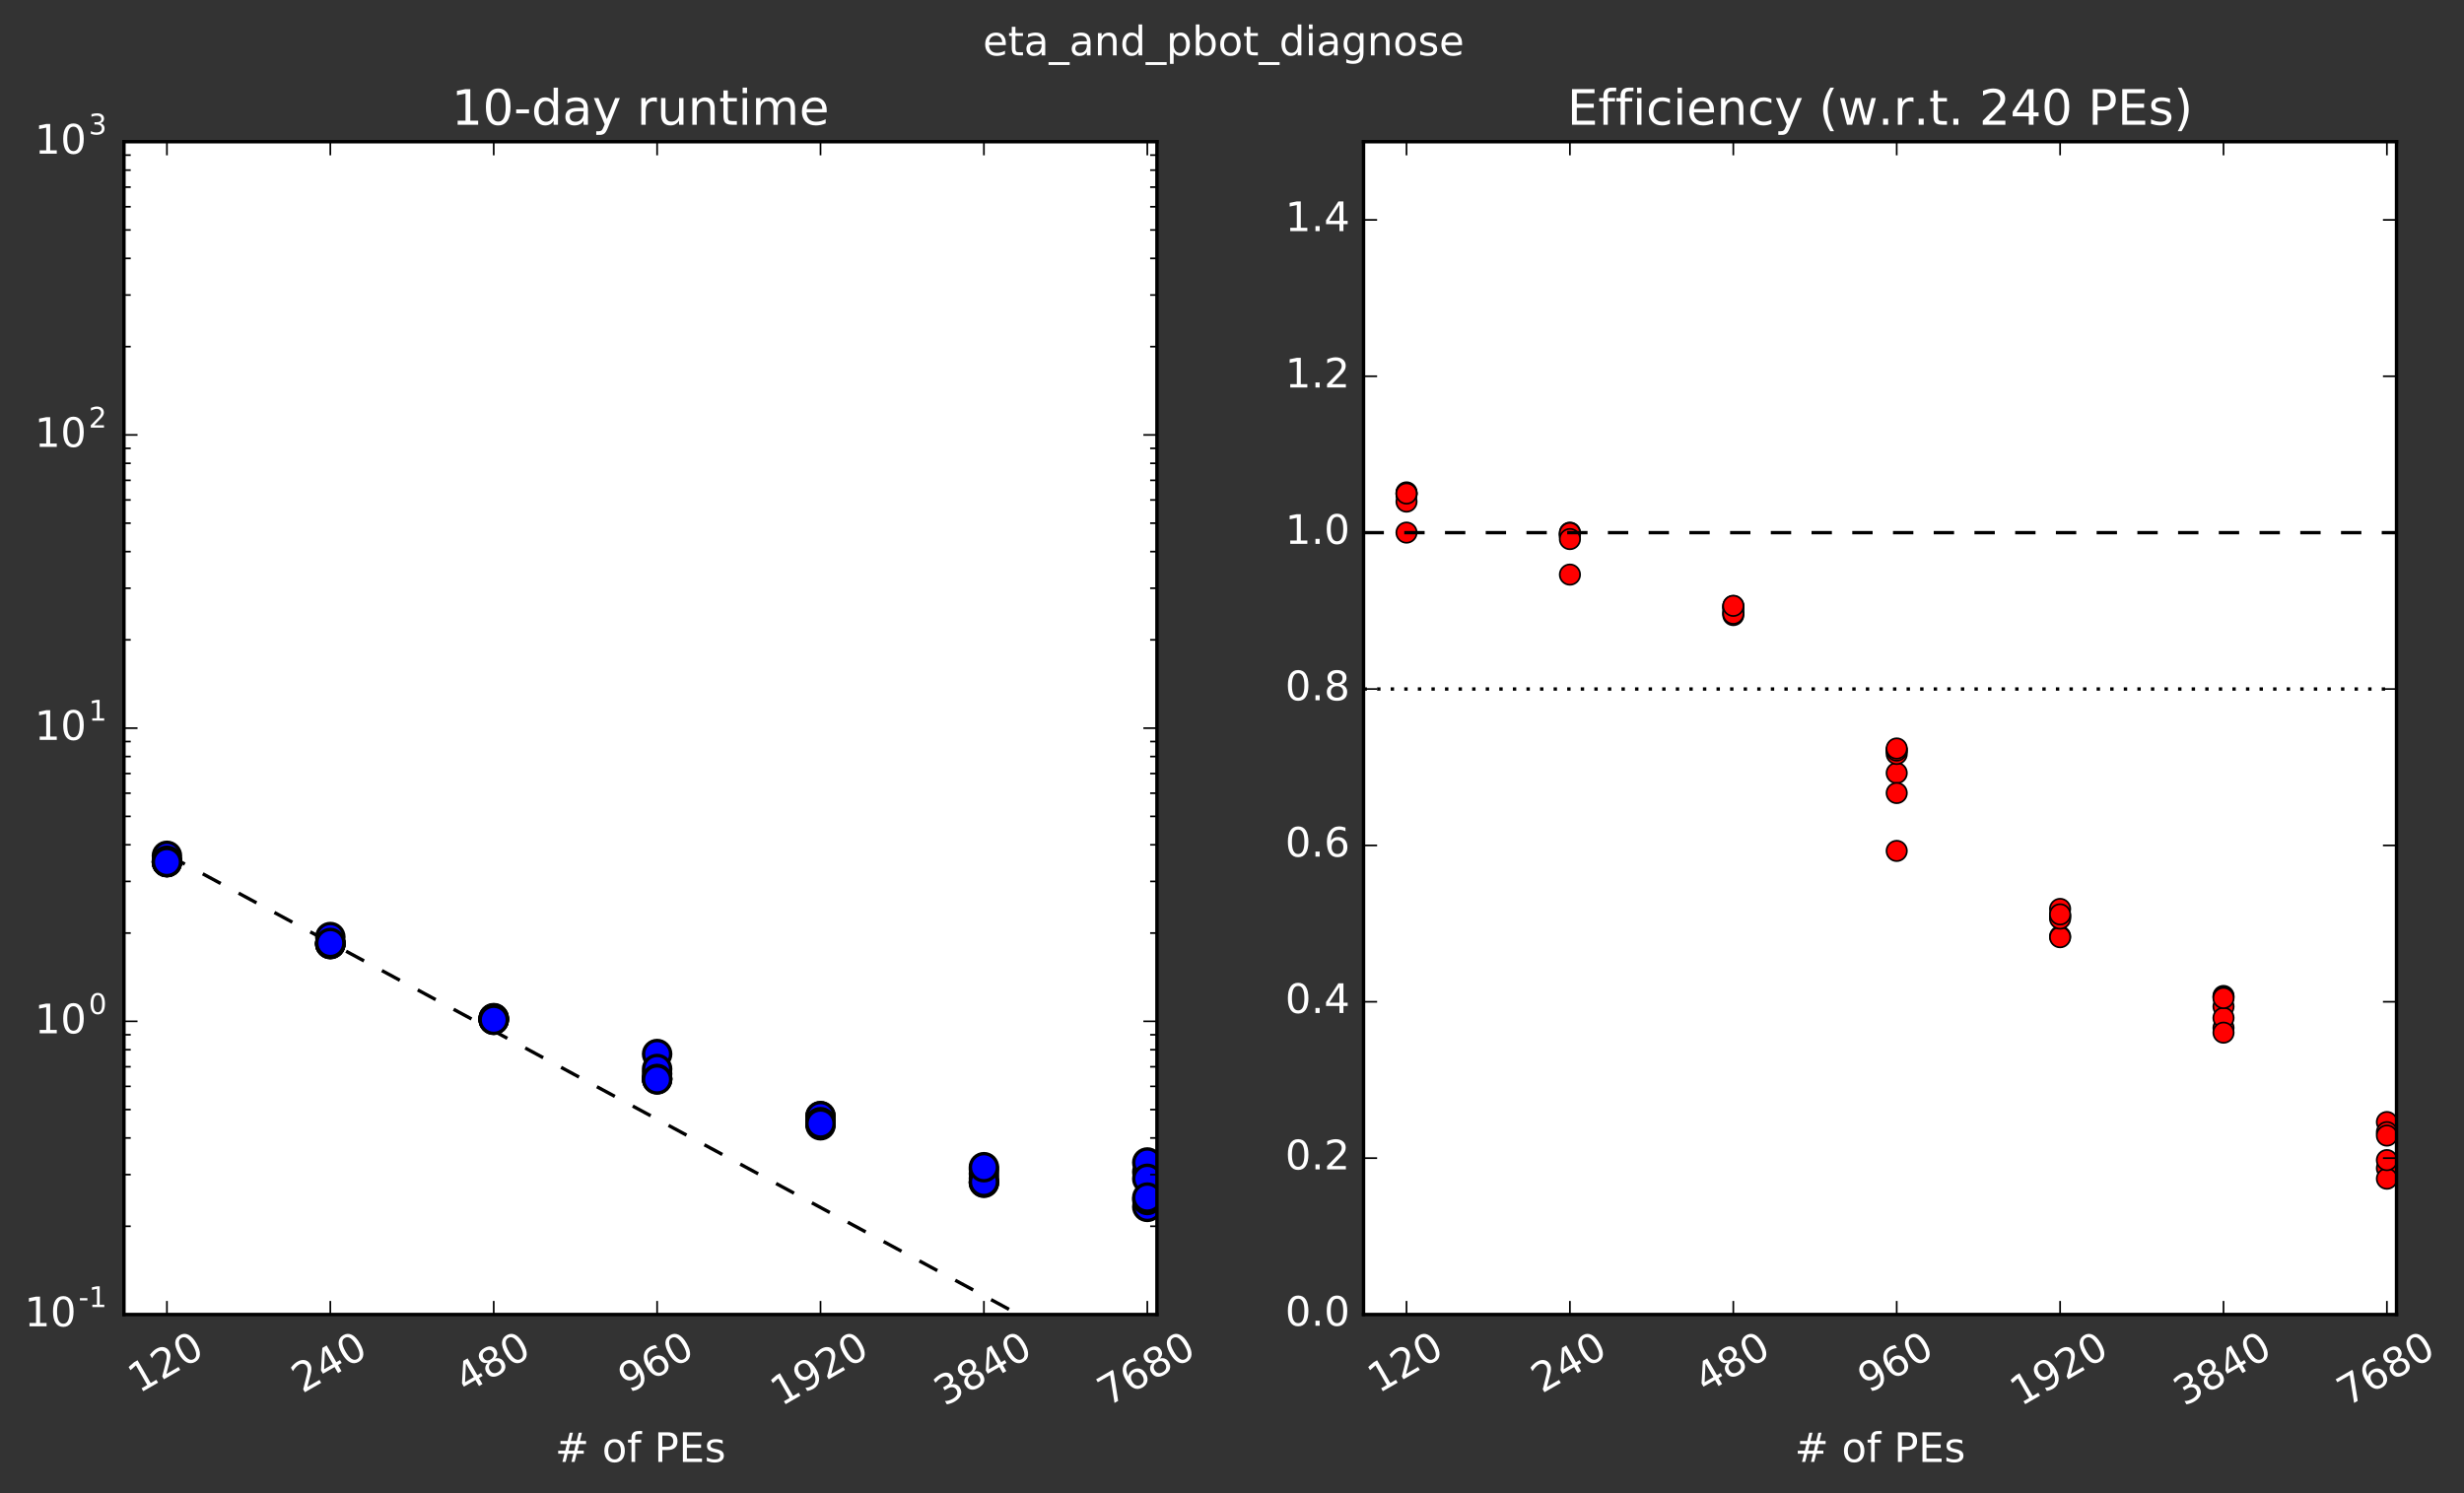 <?xml version="1.0" encoding="utf-8" standalone="no"?>
<!DOCTYPE svg PUBLIC "-//W3C//DTD SVG 1.1//EN"
  "http://www.w3.org/Graphics/SVG/1.1/DTD/svg11.dtd">
<!-- Created with matplotlib (http://matplotlib.org/) -->
<svg height="440pt" version="1.1" viewBox="0 0 726 440" width="726pt" xmlns="http://www.w3.org/2000/svg" xmlns:xlink="http://www.w3.org/1999/xlink">
 <rect x="0" y="0" width="726" height="440" fill="#333333" stroke="none"/>
 <defs>
  <style type="text/css">
*{stroke-linecap:butt;stroke-linejoin:round;stroke-miterlimit:100000;}
  </style>
 </defs>
 <g id="figure_1">
  <g id="patch_1">
   <path d="M 0 440.502 
L 726.612 440.502 
L 726.612 0 
L 0 0 
L 0 440.502 
z
" style="fill:none;"/>
  </g>
  <g id="axes_1">
   <g id="patch_2">
    <path d="M 36.52 387.36 
L 340.884 387.36 
L 340.884 41.76 
L 36.52 41.76 
z
" style="fill:#ffffff;"/>
   </g>
   <g id="line2d_1">
    <path clip-path="url(#p9465c5c88d)" d="M 49.184 251.788 
L 97.328 277.797 
L 145.472 303.806 
L 193.616 329.815 
L 241.76 355.824 
L 289.904 381.833 
L 338.048 407.842 
" style="fill:none;stroke:#000000;stroke-dasharray:6,6;stroke-dashoffset:0.0;"/>
   </g>
   <g id="line2d_2">
    <defs>
     <path d="M 0 4 
C 1.061 4 2.078 3.579 2.828 2.828 
C 3.579 2.078 4 1.061 4 0 
C 4 -1.061 3.579 -2.078 2.828 -2.828 
C 2.078 -3.579 1.061 -4 0 -4 
C -1.061 -4 -2.078 -3.579 -2.828 -2.828 
C -3.579 -2.078 -4 -1.061 -4 0 
C -4 1.061 -3.579 2.078 -2.828 2.828 
C -2.078 3.579 -1.061 4 0 4 
z
" id="mdbc3930ca5" style="stroke:#000000;"/>
    </defs>
    <g clip-path="url(#p9465c5c88d)">
     <use style="fill:#0000ff;stroke:#000000;" x="193.616" xlink:href="#mdbc3930ca5" y="310.603"/>
    </g>
   </g>
   <g id="line2d_3">
    <g clip-path="url(#p9465c5c88d)">
     <use style="fill:#0000ff;stroke:#000000;" x="193.616" xlink:href="#mdbc3930ca5" y="317.975"/>
    </g>
   </g>
   <g id="line2d_4">
    <g clip-path="url(#p9465c5c88d)">
     <use style="fill:#0000ff;stroke:#000000;" x="193.616" xlink:href="#mdbc3930ca5" y="316.428"/>
    </g>
   </g>
   <g id="line2d_5">
    <g clip-path="url(#p9465c5c88d)">
     <use style="fill:#0000ff;stroke:#000000;" x="193.616" xlink:href="#mdbc3930ca5" y="317.73"/>
    </g>
   </g>
   <g id="line2d_6">
    <g clip-path="url(#p9465c5c88d)">
     <use style="fill:#0000ff;stroke:#000000;" x="193.616" xlink:href="#mdbc3930ca5" y="315.018"/>
    </g>
   </g>
   <g id="line2d_7">
    <g clip-path="url(#p9465c5c88d)">
     <use style="fill:#0000ff;stroke:#000000;" x="193.616" xlink:href="#mdbc3930ca5" y="317.957"/>
    </g>
   </g>
   <g id="line2d_8">
    <g clip-path="url(#p9465c5c88d)">
     <use style="fill:#0000ff;stroke:#000000;" x="193.616" xlink:href="#mdbc3930ca5" y="318.093"/>
    </g>
   </g>
   <g id="line2d_9">
    <g clip-path="url(#p9465c5c88d)">
     <use style="fill:#0000ff;stroke:#000000;" x="338.048" xlink:href="#mdbc3930ca5" y="355.642"/>
    </g>
   </g>
   <g id="line2d_10">
    <g clip-path="url(#p9465c5c88d)">
     <use style="fill:#0000ff;stroke:#000000;" x="338.048" xlink:href="#mdbc3930ca5" y="353.613"/>
    </g>
   </g>
   <g id="line2d_11">
    <g clip-path="url(#p9465c5c88d)">
     <use style="fill:#0000ff;stroke:#000000;" x="338.048" xlink:href="#mdbc3930ca5" y="345.349"/>
    </g>
   </g>
   <g id="line2d_12">
    <g clip-path="url(#p9465c5c88d)">
     <use style="fill:#0000ff;stroke:#000000;" x="338.048" xlink:href="#mdbc3930ca5" y="342.565"/>
    </g>
   </g>
   <g id="line2d_13">
    <g clip-path="url(#p9465c5c88d)">
     <use style="fill:#0000ff;stroke:#000000;" x="338.048" xlink:href="#mdbc3930ca5" y="347.373"/>
    </g>
   </g>
   <g id="line2d_14">
    <g clip-path="url(#p9465c5c88d)">
     <use style="fill:#0000ff;stroke:#000000;" x="338.048" xlink:href="#mdbc3930ca5" y="352.906"/>
    </g>
   </g>
   <g id="line2d_15">
    <g clip-path="url(#p9465c5c88d)">
     <use style="fill:#0000ff;stroke:#000000;" x="241.76" xlink:href="#mdbc3930ca5" y="331.596"/>
    </g>
   </g>
   <g id="line2d_16">
    <g clip-path="url(#p9465c5c88d)">
     <use style="fill:#0000ff;stroke:#000000;" x="241.76" xlink:href="#mdbc3930ca5" y="330.977"/>
    </g>
   </g>
   <g id="line2d_17">
    <g clip-path="url(#p9465c5c88d)">
     <use style="fill:#0000ff;stroke:#000000;" x="241.76" xlink:href="#mdbc3930ca5" y="328.962"/>
    </g>
   </g>
   <g id="line2d_18">
    <g clip-path="url(#p9465c5c88d)">
     <use style="fill:#0000ff;stroke:#000000;" x="241.76" xlink:href="#mdbc3930ca5" y="328.884"/>
    </g>
   </g>
   <g id="line2d_19">
    <g clip-path="url(#p9465c5c88d)">
     <use style="fill:#0000ff;stroke:#000000;" x="241.76" xlink:href="#mdbc3930ca5" y="330.863"/>
    </g>
   </g>
   <g id="line2d_20">
    <g clip-path="url(#p9465c5c88d)">
     <use style="fill:#0000ff;stroke:#000000;" x="241.76" xlink:href="#mdbc3930ca5" y="330.691"/>
    </g>
   </g>
   <g id="line2d_21">
    <g clip-path="url(#p9465c5c88d)">
     <use style="fill:#0000ff;stroke:#000000;" x="241.76" xlink:href="#mdbc3930ca5" y="331.088"/>
    </g>
   </g>
   <g id="line2d_22">
    <g clip-path="url(#p9465c5c88d)">
     <use style="fill:#0000ff;stroke:#000000;" x="289.904" xlink:href="#mdbc3930ca5" y="348.541"/>
    </g>
   </g>
   <g id="line2d_23">
    <g clip-path="url(#p9465c5c88d)">
     <use style="fill:#0000ff;stroke:#000000;" x="289.904" xlink:href="#mdbc3930ca5" y="344.58"/>
    </g>
   </g>
   <g id="line2d_24">
    <g clip-path="url(#p9465c5c88d)">
     <use style="fill:#0000ff;stroke:#000000;" x="289.904" xlink:href="#mdbc3930ca5" y="347.273"/>
    </g>
   </g>
   <g id="line2d_25">
    <g clip-path="url(#p9465c5c88d)">
     <use style="fill:#0000ff;stroke:#000000;" x="289.904" xlink:href="#mdbc3930ca5" y="348.435"/>
    </g>
   </g>
   <g id="line2d_26">
    <g clip-path="url(#p9465c5c88d)">
     <use style="fill:#0000ff;stroke:#000000;" x="289.904" xlink:href="#mdbc3930ca5" y="345.864"/>
    </g>
   </g>
   <g id="line2d_27">
    <g clip-path="url(#p9465c5c88d)">
     <use style="fill:#0000ff;stroke:#000000;" x="289.904" xlink:href="#mdbc3930ca5" y="348.29"/>
    </g>
   </g>
   <g id="line2d_28">
    <g clip-path="url(#p9465c5c88d)">
     <use style="fill:#0000ff;stroke:#000000;" x="289.904" xlink:href="#mdbc3930ca5" y="343.949"/>
    </g>
   </g>
   <g id="line2d_29">
    <g clip-path="url(#p9465c5c88d)">
     <use style="fill:#0000ff;stroke:#000000;" x="145.472" xlink:href="#mdbc3930ca5" y="300.164"/>
    </g>
   </g>
   <g id="line2d_30">
    <g clip-path="url(#p9465c5c88d)">
     <use style="fill:#0000ff;stroke:#000000;" x="145.472" xlink:href="#mdbc3930ca5" y="300.354"/>
    </g>
   </g>
   <g id="line2d_31">
    <g clip-path="url(#p9465c5c88d)">
     <use style="fill:#0000ff;stroke:#000000;" x="145.472" xlink:href="#mdbc3930ca5" y="300.508"/>
    </g>
   </g>
   <g id="line2d_32">
    <g clip-path="url(#p9465c5c88d)">
     <use style="fill:#0000ff;stroke:#000000;" x="145.472" xlink:href="#mdbc3930ca5" y="300.449"/>
    </g>
   </g>
   <g id="line2d_33">
    <g clip-path="url(#p9465c5c88d)">
     <use style="fill:#0000ff;stroke:#000000;" x="145.472" xlink:href="#mdbc3930ca5" y="300.025"/>
    </g>
   </g>
   <g id="line2d_34">
    <g clip-path="url(#p9465c5c88d)">
     <use style="fill:#0000ff;stroke:#000000;" x="145.472" xlink:href="#mdbc3930ca5" y="300.101"/>
    </g>
   </g>
   <g id="line2d_35">
    <g clip-path="url(#p9465c5c88d)">
     <use style="fill:#0000ff;stroke:#000000;" x="145.472" xlink:href="#mdbc3930ca5" y="300.518"/>
    </g>
   </g>
   <g id="line2d_36">
    <g clip-path="url(#p9465c5c88d)">
     <use style="fill:#0000ff;stroke:#000000;" x="49.184" xlink:href="#mdbc3930ca5" y="252.19"/>
    </g>
   </g>
   <g id="line2d_37">
    <g clip-path="url(#p9465c5c88d)">
     <use style="fill:#0000ff;stroke:#000000;" x="49.184" xlink:href="#mdbc3930ca5" y="254.002"/>
    </g>
   </g>
   <g id="line2d_38">
    <g clip-path="url(#p9465c5c88d)">
     <use style="fill:#0000ff;stroke:#000000;" x="49.184" xlink:href="#mdbc3930ca5" y="254.072"/>
    </g>
   </g>
   <g id="line2d_39">
    <g clip-path="url(#p9465c5c88d)">
     <use style="fill:#0000ff;stroke:#000000;" x="49.184" xlink:href="#mdbc3930ca5" y="253.984"/>
    </g>
   </g>
   <g id="line2d_40">
    <g clip-path="url(#p9465c5c88d)">
     <use style="fill:#0000ff;stroke:#000000;" x="49.184" xlink:href="#mdbc3930ca5" y="254.035"/>
    </g>
   </g>
   <g id="line2d_41">
    <g clip-path="url(#p9465c5c88d)">
     <use style="fill:#0000ff;stroke:#000000;" x="49.184" xlink:href="#mdbc3930ca5" y="253.648"/>
    </g>
   </g>
   <g id="line2d_42">
    <g clip-path="url(#p9465c5c88d)">
     <use style="fill:#0000ff;stroke:#000000;" x="49.184" xlink:href="#mdbc3930ca5" y="254.02"/>
    </g>
   </g>
   <g id="line2d_43">
    <g clip-path="url(#p9465c5c88d)">
     <use style="fill:#0000ff;stroke:#000000;" x="97.328" xlink:href="#mdbc3930ca5" y="278.058"/>
    </g>
   </g>
   <g id="line2d_44">
    <g clip-path="url(#p9465c5c88d)">
     <use style="fill:#0000ff;stroke:#000000;" x="97.328" xlink:href="#mdbc3930ca5" y="278.125"/>
    </g>
   </g>
   <g id="line2d_45">
    <g clip-path="url(#p9465c5c88d)">
     <use style="fill:#0000ff;stroke:#000000;" x="97.328" xlink:href="#mdbc3930ca5" y="278.196"/>
    </g>
   </g>
   <g id="line2d_46">
    <g clip-path="url(#p9465c5c88d)">
     <use style="fill:#0000ff;stroke:#000000;" x="97.328" xlink:href="#mdbc3930ca5" y="278.054"/>
    </g>
   </g>
   <g id="line2d_47">
    <g clip-path="url(#p9465c5c88d)">
     <use style="fill:#0000ff;stroke:#000000;" x="97.328" xlink:href="#mdbc3930ca5" y="276.127"/>
    </g>
   </g>
   <g id="line2d_48">
    <g clip-path="url(#p9465c5c88d)">
     <use style="fill:#0000ff;stroke:#000000;" x="97.328" xlink:href="#mdbc3930ca5" y="278.179"/>
    </g>
   </g>
   <g id="line2d_49">
    <g clip-path="url(#p9465c5c88d)">
     <use style="fill:#0000ff;stroke:#000000;" x="97.328" xlink:href="#mdbc3930ca5" y="277.887"/>
    </g>
   </g>
   <g id="patch_3">
    <path d="M 340.884 387.36 
L 340.884 41.76 
" style="fill:none;stroke:#000000;stroke-linecap:square;stroke-linejoin:miter;"/>
   </g>
   <g id="patch_4">
    <path d="M 36.52 41.76 
L 340.884 41.76 
" style="fill:none;stroke:#000000;stroke-linecap:square;stroke-linejoin:miter;"/>
   </g>
   <g id="patch_5">
    <path d="M 36.52 387.36 
L 36.52 41.76 
" style="fill:none;stroke:#000000;stroke-linecap:square;stroke-linejoin:miter;"/>
   </g>
   <g id="patch_6">
    <path d="M 36.52 387.36 
L 340.884 387.36 
" style="fill:none;stroke:#000000;stroke-linecap:square;stroke-linejoin:miter;"/>
   </g>
   <g id="matplotlib.axis_1">
    <g id="xtick_1">
     <g id="line2d_50">
      <defs>
       <path d="M 0 0 
L 0 -4 
" id="m063cba19fb" style="stroke:#000000;stroke-width:0.5;"/>
      </defs>
      <g>
       <use style="stroke:#000000;stroke-width:0.5;" x="49.184" xlink:href="#m063cba19fb" y="387.36"/>
      </g>
     </g>
     <g id="line2d_51">
      <defs>
       <path d="M 0 0 
L 0 4 
" id="m225a3b4a2f" style="stroke:#000000;stroke-width:0.5;"/>
      </defs>
      <g>
       <use style="stroke:#000000;stroke-width:0.5;" x="49.184" xlink:href="#m225a3b4a2f" y="41.76"/>
      </g>
     </g>
     <g id="text_1">
      <!-- 120 -->
      <defs>
       <path d="M 19.188 8.297 
L 53.609 8.297 
L 53.609 0 
L 7.328 0 
L 7.328 8.297 
Q 12.938 14.109 22.625 23.891 
Q 32.328 33.688 34.812 36.531 
Q 39.547 41.844 41.422 45.531 
Q 43.312 49.219 43.312 52.781 
Q 43.312 58.594 39.234 62.25 
Q 35.156 65.922 28.609 65.922 
Q 23.969 65.922 18.812 64.312 
Q 13.672 62.703 7.812 59.422 
L 7.812 69.391 
Q 13.766 71.781 18.938 73 
Q 24.125 74.219 28.422 74.219 
Q 39.75 74.219 46.484 68.547 
Q 53.219 62.891 53.219 53.422 
Q 53.219 48.922 51.531 44.891 
Q 49.859 40.875 45.406 35.406 
Q 44.188 33.984 37.641 27.219 
Q 31.109 20.453 19.188 8.297 
" id="BitstreamVeraSans-Roman-32"/>
       <path d="M 31.781 66.406 
Q 24.172 66.406 20.328 58.906 
Q 16.5 51.422 16.5 36.375 
Q 16.5 21.391 20.328 13.891 
Q 24.172 6.391 31.781 6.391 
Q 39.453 6.391 43.281 13.891 
Q 47.125 21.391 47.125 36.375 
Q 47.125 51.422 43.281 58.906 
Q 39.453 66.406 31.781 66.406 
M 31.781 74.219 
Q 44.047 74.219 50.516 64.516 
Q 56.984 54.828 56.984 36.375 
Q 56.984 17.969 50.516 8.266 
Q 44.047 -1.422 31.781 -1.422 
Q 19.531 -1.422 13.062 8.266 
Q 6.594 17.969 6.594 36.375 
Q 6.594 54.828 13.062 64.516 
Q 19.531 74.219 31.781 74.219 
" id="BitstreamVeraSans-Roman-30"/>
       <path d="M 12.406 8.297 
L 28.516 8.297 
L 28.516 63.922 
L 10.984 60.406 
L 10.984 69.391 
L 28.422 72.906 
L 38.281 72.906 
L 38.281 8.297 
L 54.391 8.297 
L 54.391 0 
L 12.406 0 
z
" id="BitstreamVeraSans-Roman-31"/>
      </defs>
      <g style="fill:#ffffff;" transform="translate(40.921 410.709)rotate(-30.0)scale(0.12 -0.12)">
       <use xlink:href="#BitstreamVeraSans-Roman-31"/>
       <use x="63.623" xlink:href="#BitstreamVeraSans-Roman-32"/>
       <use x="127.246" xlink:href="#BitstreamVeraSans-Roman-30"/>
      </g>
     </g>
    </g>
    <g id="xtick_2">
     <g id="line2d_52">
      <g>
       <use style="stroke:#000000;stroke-width:0.5;" x="97.328" xlink:href="#m063cba19fb" y="387.36"/>
      </g>
     </g>
     <g id="line2d_53">
      <g>
       <use style="stroke:#000000;stroke-width:0.5;" x="97.328" xlink:href="#m225a3b4a2f" y="41.76"/>
      </g>
     </g>
     <g id="text_2">
      <!-- 240 -->
      <defs>
       <path d="M 37.797 64.312 
L 12.891 25.391 
L 37.797 25.391 
z
M 35.203 72.906 
L 47.609 72.906 
L 47.609 25.391 
L 58.016 25.391 
L 58.016 17.188 
L 47.609 17.188 
L 47.609 0 
L 37.797 0 
L 37.797 17.188 
L 4.891 17.188 
L 4.891 26.703 
z
" id="BitstreamVeraSans-Roman-34"/>
      </defs>
      <g style="fill:#ffffff;" transform="translate(89.065 410.709)rotate(-30.0)scale(0.12 -0.12)">
       <use xlink:href="#BitstreamVeraSans-Roman-32"/>
       <use x="63.623" xlink:href="#BitstreamVeraSans-Roman-34"/>
       <use x="127.246" xlink:href="#BitstreamVeraSans-Roman-30"/>
      </g>
     </g>
    </g>
    <g id="xtick_3">
     <g id="line2d_54">
      <g>
       <use style="stroke:#000000;stroke-width:0.5;" x="145.472" xlink:href="#m063cba19fb" y="387.36"/>
      </g>
     </g>
     <g id="line2d_55">
      <g>
       <use style="stroke:#000000;stroke-width:0.5;" x="145.472" xlink:href="#m225a3b4a2f" y="41.76"/>
      </g>
     </g>
     <g id="text_3">
      <!-- 480 -->
      <defs>
       <path d="M 31.781 34.625 
Q 24.75 34.625 20.719 30.859 
Q 16.703 27.094 16.703 20.516 
Q 16.703 13.922 20.719 10.156 
Q 24.75 6.391 31.781 6.391 
Q 38.812 6.391 42.859 10.172 
Q 46.922 13.969 46.922 20.516 
Q 46.922 27.094 42.891 30.859 
Q 38.875 34.625 31.781 34.625 
M 21.922 38.812 
Q 15.578 40.375 12.031 44.719 
Q 8.5 49.078 8.5 55.328 
Q 8.5 64.062 14.719 69.141 
Q 20.953 74.219 31.781 74.219 
Q 42.672 74.219 48.875 69.141 
Q 55.078 64.062 55.078 55.328 
Q 55.078 49.078 51.531 44.719 
Q 48 40.375 41.703 38.812 
Q 48.828 37.156 52.797 32.312 
Q 56.781 27.484 56.781 20.516 
Q 56.781 9.906 50.312 4.234 
Q 43.844 -1.422 31.781 -1.422 
Q 19.734 -1.422 13.25 4.234 
Q 6.781 9.906 6.781 20.516 
Q 6.781 27.484 10.781 32.312 
Q 14.797 37.156 21.922 38.812 
M 18.312 54.391 
Q 18.312 48.734 21.844 45.562 
Q 25.391 42.391 31.781 42.391 
Q 38.141 42.391 41.719 45.562 
Q 45.312 48.734 45.312 54.391 
Q 45.312 60.062 41.719 63.234 
Q 38.141 66.406 31.781 66.406 
Q 25.391 66.406 21.844 63.234 
Q 18.312 60.062 18.312 54.391 
" id="BitstreamVeraSans-Roman-38"/>
      </defs>
      <g style="fill:#ffffff;" transform="translate(137.209 410.709)rotate(-30.0)scale(0.12 -0.12)">
       <use xlink:href="#BitstreamVeraSans-Roman-34"/>
       <use x="63.623" xlink:href="#BitstreamVeraSans-Roman-38"/>
       <use x="127.246" xlink:href="#BitstreamVeraSans-Roman-30"/>
      </g>
     </g>
    </g>
    <g id="xtick_4">
     <g id="line2d_56">
      <g>
       <use style="stroke:#000000;stroke-width:0.5;" x="193.616" xlink:href="#m063cba19fb" y="387.36"/>
      </g>
     </g>
     <g id="line2d_57">
      <g>
       <use style="stroke:#000000;stroke-width:0.5;" x="193.616" xlink:href="#m225a3b4a2f" y="41.76"/>
      </g>
     </g>
     <g id="text_4">
      <!-- 960 -->
      <defs>
       <path d="M 10.984 1.516 
L 10.984 10.5 
Q 14.703 8.734 18.5 7.812 
Q 22.312 6.891 25.984 6.891 
Q 35.75 6.891 40.891 13.453 
Q 46.047 20.016 46.781 33.406 
Q 43.953 29.203 39.594 26.953 
Q 35.25 24.703 29.984 24.703 
Q 19.047 24.703 12.672 31.312 
Q 6.297 37.938 6.297 49.422 
Q 6.297 60.641 12.938 67.422 
Q 19.578 74.219 30.609 74.219 
Q 43.266 74.219 49.922 64.516 
Q 56.594 54.828 56.594 36.375 
Q 56.594 19.141 48.406 8.859 
Q 40.234 -1.422 26.422 -1.422 
Q 22.703 -1.422 18.891 -0.688 
Q 15.094 0.047 10.984 1.516 
M 30.609 32.422 
Q 37.25 32.422 41.125 36.953 
Q 45.016 41.5 45.016 49.422 
Q 45.016 57.281 41.125 61.844 
Q 37.25 66.406 30.609 66.406 
Q 23.969 66.406 20.094 61.844 
Q 16.219 57.281 16.219 49.422 
Q 16.219 41.5 20.094 36.953 
Q 23.969 32.422 30.609 32.422 
" id="BitstreamVeraSans-Roman-39"/>
       <path d="M 33.016 40.375 
Q 26.375 40.375 22.484 35.828 
Q 18.609 31.297 18.609 23.391 
Q 18.609 15.531 22.484 10.953 
Q 26.375 6.391 33.016 6.391 
Q 39.656 6.391 43.531 10.953 
Q 47.406 15.531 47.406 23.391 
Q 47.406 31.297 43.531 35.828 
Q 39.656 40.375 33.016 40.375 
M 52.594 71.297 
L 52.594 62.312 
Q 48.875 64.062 45.094 64.984 
Q 41.312 65.922 37.594 65.922 
Q 27.828 65.922 22.672 59.328 
Q 17.531 52.734 16.797 39.406 
Q 19.672 43.656 24.016 45.922 
Q 28.375 48.188 33.594 48.188 
Q 44.578 48.188 50.953 41.516 
Q 57.328 34.859 57.328 23.391 
Q 57.328 12.156 50.688 5.359 
Q 44.047 -1.422 33.016 -1.422 
Q 20.359 -1.422 13.672 8.266 
Q 6.984 17.969 6.984 36.375 
Q 6.984 53.656 15.188 63.938 
Q 23.391 74.219 37.203 74.219 
Q 40.922 74.219 44.703 73.484 
Q 48.484 72.75 52.594 71.297 
" id="BitstreamVeraSans-Roman-36"/>
      </defs>
      <g style="fill:#ffffff;" transform="translate(185.353 410.709)rotate(-30.0)scale(0.12 -0.12)">
       <use xlink:href="#BitstreamVeraSans-Roman-39"/>
       <use x="63.623" xlink:href="#BitstreamVeraSans-Roman-36"/>
       <use x="127.246" xlink:href="#BitstreamVeraSans-Roman-30"/>
      </g>
     </g>
    </g>
    <g id="xtick_5">
     <g id="line2d_58">
      <g>
       <use style="stroke:#000000;stroke-width:0.5;" x="241.76" xlink:href="#m063cba19fb" y="387.36"/>
      </g>
     </g>
     <g id="line2d_59">
      <g>
       <use style="stroke:#000000;stroke-width:0.5;" x="241.76" xlink:href="#m225a3b4a2f" y="41.76"/>
      </g>
     </g>
     <g id="text_5">
      <!-- 1920 -->
      <g style="fill:#ffffff;" transform="translate(230.191 414.527)rotate(-30.0)scale(0.12 -0.12)">
       <use xlink:href="#BitstreamVeraSans-Roman-31"/>
       <use x="63.623" xlink:href="#BitstreamVeraSans-Roman-39"/>
       <use x="127.246" xlink:href="#BitstreamVeraSans-Roman-32"/>
       <use x="190.869" xlink:href="#BitstreamVeraSans-Roman-30"/>
      </g>
     </g>
    </g>
    <g id="xtick_6">
     <g id="line2d_60">
      <g>
       <use style="stroke:#000000;stroke-width:0.5;" x="289.904" xlink:href="#m063cba19fb" y="387.36"/>
      </g>
     </g>
     <g id="line2d_61">
      <g>
       <use style="stroke:#000000;stroke-width:0.5;" x="289.904" xlink:href="#m225a3b4a2f" y="41.76"/>
      </g>
     </g>
     <g id="text_6">
      <!-- 3840 -->
      <defs>
       <path d="M 40.578 39.312 
Q 47.656 37.797 51.625 33 
Q 55.609 28.219 55.609 21.188 
Q 55.609 10.406 48.188 4.484 
Q 40.766 -1.422 27.094 -1.422 
Q 22.516 -1.422 17.656 -0.516 
Q 12.797 0.391 7.625 2.203 
L 7.625 11.719 
Q 11.719 9.328 16.594 8.109 
Q 21.484 6.891 26.812 6.891 
Q 36.078 6.891 40.938 10.547 
Q 45.797 14.203 45.797 21.188 
Q 45.797 27.641 41.281 31.266 
Q 36.766 34.906 28.719 34.906 
L 20.219 34.906 
L 20.219 43.016 
L 29.109 43.016 
Q 36.375 43.016 40.234 45.922 
Q 44.094 48.828 44.094 54.297 
Q 44.094 59.906 40.109 62.906 
Q 36.141 65.922 28.719 65.922 
Q 24.656 65.922 20.016 65.031 
Q 15.375 64.156 9.812 62.312 
L 9.812 71.094 
Q 15.438 72.656 20.344 73.438 
Q 25.25 74.219 29.594 74.219 
Q 40.828 74.219 47.359 69.109 
Q 53.906 64.016 53.906 55.328 
Q 53.906 49.266 50.438 45.094 
Q 46.969 40.922 40.578 39.312 
" id="BitstreamVeraSans-Roman-33"/>
      </defs>
      <g style="fill:#ffffff;" transform="translate(278.336 414.527)rotate(-30.0)scale(0.12 -0.12)">
       <use xlink:href="#BitstreamVeraSans-Roman-33"/>
       <use x="63.623" xlink:href="#BitstreamVeraSans-Roman-38"/>
       <use x="127.246" xlink:href="#BitstreamVeraSans-Roman-34"/>
       <use x="190.869" xlink:href="#BitstreamVeraSans-Roman-30"/>
      </g>
     </g>
    </g>
    <g id="xtick_7">
     <g id="line2d_62">
      <g>
       <use style="stroke:#000000;stroke-width:0.5;" x="338.048" xlink:href="#m063cba19fb" y="387.36"/>
      </g>
     </g>
     <g id="line2d_63">
      <g>
       <use style="stroke:#000000;stroke-width:0.5;" x="338.048" xlink:href="#m225a3b4a2f" y="41.76"/>
      </g>
     </g>
     <g id="text_7">
      <!-- 7680 -->
      <defs>
       <path d="M 8.203 72.906 
L 55.078 72.906 
L 55.078 68.703 
L 28.609 0 
L 18.312 0 
L 43.219 64.594 
L 8.203 64.594 
z
" id="BitstreamVeraSans-Roman-37"/>
      </defs>
      <g style="fill:#ffffff;" transform="translate(326.48 414.527)rotate(-30.0)scale(0.12 -0.12)">
       <use xlink:href="#BitstreamVeraSans-Roman-37"/>
       <use x="63.623" xlink:href="#BitstreamVeraSans-Roman-36"/>
       <use x="127.246" xlink:href="#BitstreamVeraSans-Roman-38"/>
       <use x="190.869" xlink:href="#BitstreamVeraSans-Roman-30"/>
      </g>
     </g>
    </g>
    <g id="text_8">
     <!-- # of PEs -->
     <defs>
      <path d="M 30.609 48.391 
Q 23.391 48.391 19.188 42.75 
Q 14.984 37.109 14.984 27.297 
Q 14.984 17.484 19.156 11.844 
Q 23.344 6.203 30.609 6.203 
Q 37.797 6.203 41.984 11.859 
Q 46.188 17.531 46.188 27.297 
Q 46.188 37.016 41.984 42.703 
Q 37.797 48.391 30.609 48.391 
M 30.609 56 
Q 42.328 56 49.016 48.375 
Q 55.719 40.766 55.719 27.297 
Q 55.719 13.875 49.016 6.219 
Q 42.328 -1.422 30.609 -1.422 
Q 18.844 -1.422 12.172 6.219 
Q 5.516 13.875 5.516 27.297 
Q 5.516 40.766 12.172 48.375 
Q 18.844 56 30.609 56 
" id="BitstreamVeraSans-Roman-6f"/>
      <path d="M 44.281 53.078 
L 44.281 44.578 
Q 40.484 46.531 36.375 47.5 
Q 32.281 48.484 27.875 48.484 
Q 21.188 48.484 17.844 46.438 
Q 14.5 44.391 14.5 40.281 
Q 14.5 37.156 16.891 35.375 
Q 19.281 33.594 26.516 31.984 
L 29.594 31.297 
Q 39.156 29.25 43.188 25.516 
Q 47.219 21.781 47.219 15.094 
Q 47.219 7.469 41.188 3.016 
Q 35.156 -1.422 24.609 -1.422 
Q 20.219 -1.422 15.453 -0.562 
Q 10.688 0.297 5.422 2 
L 5.422 11.281 
Q 10.406 8.688 15.234 7.391 
Q 20.062 6.109 24.812 6.109 
Q 31.156 6.109 34.562 8.281 
Q 37.984 10.453 37.984 14.406 
Q 37.984 18.062 35.516 20.016 
Q 33.062 21.969 24.703 23.781 
L 21.578 24.516 
Q 13.234 26.266 9.516 29.906 
Q 5.812 33.547 5.812 39.891 
Q 5.812 47.609 11.281 51.797 
Q 16.75 56 26.812 56 
Q 31.781 56 36.172 55.266 
Q 40.578 54.547 44.281 53.078 
" id="BitstreamVeraSans-Roman-73"/>
      <path d="M 51.125 44 
L 36.922 44 
L 32.812 27.688 
L 47.125 27.688 
z
M 43.797 71.781 
L 38.719 51.516 
L 52.984 51.516 
L 58.109 71.781 
L 65.922 71.781 
L 60.891 51.516 
L 76.125 51.516 
L 76.125 44 
L 58.984 44 
L 54.984 27.688 
L 70.516 27.688 
L 70.516 20.219 
L 53.078 20.219 
L 48 0 
L 40.188 0 
L 45.219 20.219 
L 30.906 20.219 
L 25.875 0 
L 18.016 0 
L 23.094 20.219 
L 7.719 20.219 
L 7.719 27.688 
L 24.906 27.688 
L 29 44 
L 13.281 44 
L 13.281 51.516 
L 30.906 51.516 
L 35.891 71.781 
z
" id="BitstreamVeraSans-Roman-23"/>
      <path d="M 37.109 75.984 
L 37.109 68.5 
L 28.516 68.5 
Q 23.688 68.5 21.797 66.547 
Q 19.922 64.594 19.922 59.516 
L 19.922 54.688 
L 34.719 54.688 
L 34.719 47.703 
L 19.922 47.703 
L 19.922 0 
L 10.891 0 
L 10.891 47.703 
L 2.297 47.703 
L 2.297 54.688 
L 10.891 54.688 
L 10.891 58.5 
Q 10.891 67.625 15.141 71.797 
Q 19.391 75.984 28.609 75.984 
z
" id="BitstreamVeraSans-Roman-66"/>
      <path d="M 19.672 64.797 
L 19.672 37.406 
L 32.078 37.406 
Q 38.969 37.406 42.719 40.969 
Q 46.484 44.531 46.484 51.125 
Q 46.484 57.672 42.719 61.234 
Q 38.969 64.797 32.078 64.797 
z
M 9.812 72.906 
L 32.078 72.906 
Q 44.344 72.906 50.609 67.359 
Q 56.891 61.812 56.891 51.125 
Q 56.891 40.328 50.609 34.812 
Q 44.344 29.297 32.078 29.297 
L 19.672 29.297 
L 19.672 0 
L 9.812 0 
z
" id="BitstreamVeraSans-Roman-50"/>
      <path id="BitstreamVeraSans-Roman-20"/>
      <path d="M 9.812 72.906 
L 55.906 72.906 
L 55.906 64.594 
L 19.672 64.594 
L 19.672 43.016 
L 54.391 43.016 
L 54.391 34.719 
L 19.672 34.719 
L 19.672 8.297 
L 56.781 8.297 
L 56.781 0 
L 9.812 0 
z
" id="BitstreamVeraSans-Roman-45"/>
     </defs>
     <g style="fill:#ffffff;" transform="translate(163.542 430.806)scale(0.12 -0.12)">
      <use xlink:href="#BitstreamVeraSans-Roman-23"/>
      <use x="83.789" xlink:href="#BitstreamVeraSans-Roman-20"/>
      <use x="115.576" xlink:href="#BitstreamVeraSans-Roman-6f"/>
      <use x="176.758" xlink:href="#BitstreamVeraSans-Roman-66"/>
      <use x="211.963" xlink:href="#BitstreamVeraSans-Roman-20"/>
      <use x="243.75" xlink:href="#BitstreamVeraSans-Roman-50"/>
      <use x="304.053" xlink:href="#BitstreamVeraSans-Roman-45"/>
      <use x="367.236" xlink:href="#BitstreamVeraSans-Roman-73"/>
     </g>
    </g>
   </g>
   <g id="matplotlib.axis_2">
    <g id="ytick_1">
     <g id="line2d_64">
      <defs>
       <path d="M 0 0 
L 4 0 
" id="md2dd5a8cb5" style="stroke:#000000;stroke-width:0.5;"/>
      </defs>
      <g>
       <use style="stroke:#000000;stroke-width:0.5;" x="36.52" xlink:href="#md2dd5a8cb5" y="387.36"/>
      </g>
     </g>
     <g id="line2d_65">
      <defs>
       <path d="M 0 0 
L -4 0 
" id="mc38c3a818e" style="stroke:#000000;stroke-width:0.5;"/>
      </defs>
      <g>
       <use style="stroke:#000000;stroke-width:0.5;" x="340.884" xlink:href="#mc38c3a818e" y="387.36"/>
      </g>
     </g>
     <g id="text_9">
      <!-- $\mathdefault{10^{-1}}$ -->
      <defs>
       <path d="M 4.891 31.391 
L 31.203 31.391 
L 31.203 23.391 
L 4.891 23.391 
z
" id="BitstreamVeraSans-Roman-2d"/>
      </defs>
      <g style="fill:#ffffff;" transform="translate(7.2 390.924)scale(0.12 -0.12)">
       <use transform="translate(0.0 0.716)" xlink:href="#BitstreamVeraSans-Roman-31"/>
       <use transform="translate(63.623 0.716)" xlink:href="#BitstreamVeraSans-Roman-30"/>
       <use transform="translate(132.759 47.966)scale(0.7)" xlink:href="#BitstreamVeraSans-Roman-2d"/>
       <use transform="translate(158.017 47.966)scale(0.7)" xlink:href="#BitstreamVeraSans-Roman-31"/>
      </g>
     </g>
    </g>
    <g id="ytick_2">
     <g id="line2d_66">
      <g>
       <use style="stroke:#000000;stroke-width:0.5;" x="36.52" xlink:href="#md2dd5a8cb5" y="300.96"/>
      </g>
     </g>
     <g id="line2d_67">
      <g>
       <use style="stroke:#000000;stroke-width:0.5;" x="340.884" xlink:href="#mc38c3a818e" y="300.96"/>
      </g>
     </g>
     <g id="text_10">
      <!-- $\mathdefault{10^{0}}$ -->
      <g style="fill:#ffffff;" transform="translate(10.2 304.584)scale(0.12 -0.12)">
       <use transform="translate(0.0 0.797)" xlink:href="#BitstreamVeraSans-Roman-31"/>
       <use transform="translate(63.623 0.797)" xlink:href="#BitstreamVeraSans-Roman-30"/>
       <use transform="translate(132.759 48.047)scale(0.7)" xlink:href="#BitstreamVeraSans-Roman-30"/>
      </g>
     </g>
    </g>
    <g id="ytick_3">
     <g id="line2d_68">
      <g>
       <use style="stroke:#000000;stroke-width:0.5;" x="36.52" xlink:href="#md2dd5a8cb5" y="214.56"/>
      </g>
     </g>
     <g id="line2d_69">
      <g>
       <use style="stroke:#000000;stroke-width:0.5;" x="340.884" xlink:href="#mc38c3a818e" y="214.56"/>
      </g>
     </g>
     <g id="text_11">
      <!-- $\mathdefault{10^{1}}$ -->
      <g style="fill:#ffffff;" transform="translate(10.2 218.124)scale(0.12 -0.12)">
       <use transform="translate(0.0 0.716)" xlink:href="#BitstreamVeraSans-Roman-31"/>
       <use transform="translate(63.623 0.716)" xlink:href="#BitstreamVeraSans-Roman-30"/>
       <use transform="translate(132.759 47.966)scale(0.7)" xlink:href="#BitstreamVeraSans-Roman-31"/>
      </g>
     </g>
    </g>
    <g id="ytick_4">
     <g id="line2d_70">
      <g>
       <use style="stroke:#000000;stroke-width:0.5;" x="36.52" xlink:href="#md2dd5a8cb5" y="128.16"/>
      </g>
     </g>
     <g id="line2d_71">
      <g>
       <use style="stroke:#000000;stroke-width:0.5;" x="340.884" xlink:href="#mc38c3a818e" y="128.16"/>
      </g>
     </g>
     <g id="text_12">
      <!-- $\mathdefault{10^{2}}$ -->
      <g style="fill:#ffffff;" transform="translate(10.2 131.784)scale(0.12 -0.12)">
       <use transform="translate(0.0 0.797)" xlink:href="#BitstreamVeraSans-Roman-31"/>
       <use transform="translate(63.623 0.797)" xlink:href="#BitstreamVeraSans-Roman-30"/>
       <use transform="translate(132.759 48.047)scale(0.7)" xlink:href="#BitstreamVeraSans-Roman-32"/>
      </g>
     </g>
    </g>
    <g id="ytick_5">
     <g id="line2d_72">
      <g>
       <use style="stroke:#000000;stroke-width:0.5;" x="36.52" xlink:href="#md2dd5a8cb5" y="41.76"/>
      </g>
     </g>
     <g id="line2d_73">
      <g>
       <use style="stroke:#000000;stroke-width:0.5;" x="340.884" xlink:href="#mc38c3a818e" y="41.76"/>
      </g>
     </g>
     <g id="text_13">
      <!-- $\mathdefault{10^{3}}$ -->
      <g style="fill:#ffffff;" transform="translate(10.2 45.384)scale(0.12 -0.12)">
       <use transform="translate(0.0 0.797)" xlink:href="#BitstreamVeraSans-Roman-31"/>
       <use transform="translate(63.623 0.797)" xlink:href="#BitstreamVeraSans-Roman-30"/>
       <use transform="translate(132.759 48.047)scale(0.7)" xlink:href="#BitstreamVeraSans-Roman-33"/>
      </g>
     </g>
    </g>
    <g id="ytick_6">
     <g id="line2d_74">
      <defs>
       <path d="M 0 0 
L 2 0 
" id="m0889414b96" style="stroke:#000000;stroke-width:0.5;"/>
      </defs>
      <g>
       <use style="stroke:#000000;stroke-width:0.5;" x="36.52" xlink:href="#m0889414b96" y="361.351"/>
      </g>
     </g>
     <g id="line2d_75">
      <defs>
       <path d="M 0 0 
L -2 0 
" id="mdf9052f76a" style="stroke:#000000;stroke-width:0.5;"/>
      </defs>
      <g>
       <use style="stroke:#000000;stroke-width:0.5;" x="340.884" xlink:href="#mdf9052f76a" y="361.351"/>
      </g>
     </g>
    </g>
    <g id="ytick_7">
     <g id="line2d_76">
      <g>
       <use style="stroke:#000000;stroke-width:0.5;" x="36.52" xlink:href="#m0889414b96" y="346.137"/>
      </g>
     </g>
     <g id="line2d_77">
      <g>
       <use style="stroke:#000000;stroke-width:0.5;" x="340.884" xlink:href="#mdf9052f76a" y="346.137"/>
      </g>
     </g>
    </g>
    <g id="ytick_8">
     <g id="line2d_78">
      <g>
       <use style="stroke:#000000;stroke-width:0.5;" x="36.52" xlink:href="#m0889414b96" y="335.342"/>
      </g>
     </g>
     <g id="line2d_79">
      <g>
       <use style="stroke:#000000;stroke-width:0.5;" x="340.884" xlink:href="#mdf9052f76a" y="335.342"/>
      </g>
     </g>
    </g>
    <g id="ytick_9">
     <g id="line2d_80">
      <g>
       <use style="stroke:#000000;stroke-width:0.5;" x="36.52" xlink:href="#m0889414b96" y="326.969"/>
      </g>
     </g>
     <g id="line2d_81">
      <g>
       <use style="stroke:#000000;stroke-width:0.5;" x="340.884" xlink:href="#mdf9052f76a" y="326.969"/>
      </g>
     </g>
    </g>
    <g id="ytick_10">
     <g id="line2d_82">
      <g>
       <use style="stroke:#000000;stroke-width:0.5;" x="36.52" xlink:href="#m0889414b96" y="320.128"/>
      </g>
     </g>
     <g id="line2d_83">
      <g>
       <use style="stroke:#000000;stroke-width:0.5;" x="340.884" xlink:href="#mdf9052f76a" y="320.128"/>
      </g>
     </g>
    </g>
    <g id="ytick_11">
     <g id="line2d_84">
      <g>
       <use style="stroke:#000000;stroke-width:0.5;" x="36.52" xlink:href="#m0889414b96" y="314.344"/>
      </g>
     </g>
     <g id="line2d_85">
      <g>
       <use style="stroke:#000000;stroke-width:0.5;" x="340.884" xlink:href="#mdf9052f76a" y="314.344"/>
      </g>
     </g>
    </g>
    <g id="ytick_12">
     <g id="line2d_86">
      <g>
       <use style="stroke:#000000;stroke-width:0.5;" x="36.52" xlink:href="#m0889414b96" y="309.333"/>
      </g>
     </g>
     <g id="line2d_87">
      <g>
       <use style="stroke:#000000;stroke-width:0.5;" x="340.884" xlink:href="#mdf9052f76a" y="309.333"/>
      </g>
     </g>
    </g>
    <g id="ytick_13">
     <g id="line2d_88">
      <g>
       <use style="stroke:#000000;stroke-width:0.5;" x="36.52" xlink:href="#m0889414b96" y="304.913"/>
      </g>
     </g>
     <g id="line2d_89">
      <g>
       <use style="stroke:#000000;stroke-width:0.5;" x="340.884" xlink:href="#mdf9052f76a" y="304.913"/>
      </g>
     </g>
    </g>
    <g id="ytick_14">
     <g id="line2d_90">
      <g>
       <use style="stroke:#000000;stroke-width:0.5;" x="36.52" xlink:href="#m0889414b96" y="274.951"/>
      </g>
     </g>
     <g id="line2d_91">
      <g>
       <use style="stroke:#000000;stroke-width:0.5;" x="340.884" xlink:href="#mdf9052f76a" y="274.951"/>
      </g>
     </g>
    </g>
    <g id="ytick_15">
     <g id="line2d_92">
      <g>
       <use style="stroke:#000000;stroke-width:0.5;" x="36.52" xlink:href="#m0889414b96" y="259.737"/>
      </g>
     </g>
     <g id="line2d_93">
      <g>
       <use style="stroke:#000000;stroke-width:0.5;" x="340.884" xlink:href="#mdf9052f76a" y="259.737"/>
      </g>
     </g>
    </g>
    <g id="ytick_16">
     <g id="line2d_94">
      <g>
       <use style="stroke:#000000;stroke-width:0.5;" x="36.52" xlink:href="#m0889414b96" y="248.942"/>
      </g>
     </g>
     <g id="line2d_95">
      <g>
       <use style="stroke:#000000;stroke-width:0.5;" x="340.884" xlink:href="#mdf9052f76a" y="248.942"/>
      </g>
     </g>
    </g>
    <g id="ytick_17">
     <g id="line2d_96">
      <g>
       <use style="stroke:#000000;stroke-width:0.5;" x="36.52" xlink:href="#m0889414b96" y="240.569"/>
      </g>
     </g>
     <g id="line2d_97">
      <g>
       <use style="stroke:#000000;stroke-width:0.5;" x="340.884" xlink:href="#mdf9052f76a" y="240.569"/>
      </g>
     </g>
    </g>
    <g id="ytick_18">
     <g id="line2d_98">
      <g>
       <use style="stroke:#000000;stroke-width:0.5;" x="36.52" xlink:href="#m0889414b96" y="233.728"/>
      </g>
     </g>
     <g id="line2d_99">
      <g>
       <use style="stroke:#000000;stroke-width:0.5;" x="340.884" xlink:href="#mdf9052f76a" y="233.728"/>
      </g>
     </g>
    </g>
    <g id="ytick_19">
     <g id="line2d_100">
      <g>
       <use style="stroke:#000000;stroke-width:0.5;" x="36.52" xlink:href="#m0889414b96" y="227.944"/>
      </g>
     </g>
     <g id="line2d_101">
      <g>
       <use style="stroke:#000000;stroke-width:0.5;" x="340.884" xlink:href="#mdf9052f76a" y="227.944"/>
      </g>
     </g>
    </g>
    <g id="ytick_20">
     <g id="line2d_102">
      <g>
       <use style="stroke:#000000;stroke-width:0.5;" x="36.52" xlink:href="#m0889414b96" y="222.933"/>
      </g>
     </g>
     <g id="line2d_103">
      <g>
       <use style="stroke:#000000;stroke-width:0.5;" x="340.884" xlink:href="#mdf9052f76a" y="222.933"/>
      </g>
     </g>
    </g>
    <g id="ytick_21">
     <g id="line2d_104">
      <g>
       <use style="stroke:#000000;stroke-width:0.5;" x="36.52" xlink:href="#m0889414b96" y="218.513"/>
      </g>
     </g>
     <g id="line2d_105">
      <g>
       <use style="stroke:#000000;stroke-width:0.5;" x="340.884" xlink:href="#mdf9052f76a" y="218.513"/>
      </g>
     </g>
    </g>
    <g id="ytick_22">
     <g id="line2d_106">
      <g>
       <use style="stroke:#000000;stroke-width:0.5;" x="36.52" xlink:href="#m0889414b96" y="188.551"/>
      </g>
     </g>
     <g id="line2d_107">
      <g>
       <use style="stroke:#000000;stroke-width:0.5;" x="340.884" xlink:href="#mdf9052f76a" y="188.551"/>
      </g>
     </g>
    </g>
    <g id="ytick_23">
     <g id="line2d_108">
      <g>
       <use style="stroke:#000000;stroke-width:0.5;" x="36.52" xlink:href="#m0889414b96" y="173.337"/>
      </g>
     </g>
     <g id="line2d_109">
      <g>
       <use style="stroke:#000000;stroke-width:0.5;" x="340.884" xlink:href="#mdf9052f76a" y="173.337"/>
      </g>
     </g>
    </g>
    <g id="ytick_24">
     <g id="line2d_110">
      <g>
       <use style="stroke:#000000;stroke-width:0.5;" x="36.52" xlink:href="#m0889414b96" y="162.542"/>
      </g>
     </g>
     <g id="line2d_111">
      <g>
       <use style="stroke:#000000;stroke-width:0.5;" x="340.884" xlink:href="#mdf9052f76a" y="162.542"/>
      </g>
     </g>
    </g>
    <g id="ytick_25">
     <g id="line2d_112">
      <g>
       <use style="stroke:#000000;stroke-width:0.5;" x="36.52" xlink:href="#m0889414b96" y="154.169"/>
      </g>
     </g>
     <g id="line2d_113">
      <g>
       <use style="stroke:#000000;stroke-width:0.5;" x="340.884" xlink:href="#mdf9052f76a" y="154.169"/>
      </g>
     </g>
    </g>
    <g id="ytick_26">
     <g id="line2d_114">
      <g>
       <use style="stroke:#000000;stroke-width:0.5;" x="36.52" xlink:href="#m0889414b96" y="147.328"/>
      </g>
     </g>
     <g id="line2d_115">
      <g>
       <use style="stroke:#000000;stroke-width:0.5;" x="340.884" xlink:href="#mdf9052f76a" y="147.328"/>
      </g>
     </g>
    </g>
    <g id="ytick_27">
     <g id="line2d_116">
      <g>
       <use style="stroke:#000000;stroke-width:0.5;" x="36.52" xlink:href="#m0889414b96" y="141.544"/>
      </g>
     </g>
     <g id="line2d_117">
      <g>
       <use style="stroke:#000000;stroke-width:0.5;" x="340.884" xlink:href="#mdf9052f76a" y="141.544"/>
      </g>
     </g>
    </g>
    <g id="ytick_28">
     <g id="line2d_118">
      <g>
       <use style="stroke:#000000;stroke-width:0.5;" x="36.52" xlink:href="#m0889414b96" y="136.533"/>
      </g>
     </g>
     <g id="line2d_119">
      <g>
       <use style="stroke:#000000;stroke-width:0.5;" x="340.884" xlink:href="#mdf9052f76a" y="136.533"/>
      </g>
     </g>
    </g>
    <g id="ytick_29">
     <g id="line2d_120">
      <g>
       <use style="stroke:#000000;stroke-width:0.5;" x="36.52" xlink:href="#m0889414b96" y="132.113"/>
      </g>
     </g>
     <g id="line2d_121">
      <g>
       <use style="stroke:#000000;stroke-width:0.5;" x="340.884" xlink:href="#mdf9052f76a" y="132.113"/>
      </g>
     </g>
    </g>
    <g id="ytick_30">
     <g id="line2d_122">
      <g>
       <use style="stroke:#000000;stroke-width:0.5;" x="36.52" xlink:href="#m0889414b96" y="102.151"/>
      </g>
     </g>
     <g id="line2d_123">
      <g>
       <use style="stroke:#000000;stroke-width:0.5;" x="340.884" xlink:href="#mdf9052f76a" y="102.151"/>
      </g>
     </g>
    </g>
    <g id="ytick_31">
     <g id="line2d_124">
      <g>
       <use style="stroke:#000000;stroke-width:0.5;" x="36.52" xlink:href="#m0889414b96" y="86.937"/>
      </g>
     </g>
     <g id="line2d_125">
      <g>
       <use style="stroke:#000000;stroke-width:0.5;" x="340.884" xlink:href="#mdf9052f76a" y="86.937"/>
      </g>
     </g>
    </g>
    <g id="ytick_32">
     <g id="line2d_126">
      <g>
       <use style="stroke:#000000;stroke-width:0.5;" x="36.52" xlink:href="#m0889414b96" y="76.142"/>
      </g>
     </g>
     <g id="line2d_127">
      <g>
       <use style="stroke:#000000;stroke-width:0.5;" x="340.884" xlink:href="#mdf9052f76a" y="76.142"/>
      </g>
     </g>
    </g>
    <g id="ytick_33">
     <g id="line2d_128">
      <g>
       <use style="stroke:#000000;stroke-width:0.5;" x="36.52" xlink:href="#m0889414b96" y="67.769"/>
      </g>
     </g>
     <g id="line2d_129">
      <g>
       <use style="stroke:#000000;stroke-width:0.5;" x="340.884" xlink:href="#mdf9052f76a" y="67.769"/>
      </g>
     </g>
    </g>
    <g id="ytick_34">
     <g id="line2d_130">
      <g>
       <use style="stroke:#000000;stroke-width:0.5;" x="36.52" xlink:href="#m0889414b96" y="60.928"/>
      </g>
     </g>
     <g id="line2d_131">
      <g>
       <use style="stroke:#000000;stroke-width:0.5;" x="340.884" xlink:href="#mdf9052f76a" y="60.928"/>
      </g>
     </g>
    </g>
    <g id="ytick_35">
     <g id="line2d_132">
      <g>
       <use style="stroke:#000000;stroke-width:0.5;" x="36.52" xlink:href="#m0889414b96" y="55.144"/>
      </g>
     </g>
     <g id="line2d_133">
      <g>
       <use style="stroke:#000000;stroke-width:0.5;" x="340.884" xlink:href="#mdf9052f76a" y="55.144"/>
      </g>
     </g>
    </g>
    <g id="ytick_36">
     <g id="line2d_134">
      <g>
       <use style="stroke:#000000;stroke-width:0.5;" x="36.52" xlink:href="#m0889414b96" y="50.133"/>
      </g>
     </g>
     <g id="line2d_135">
      <g>
       <use style="stroke:#000000;stroke-width:0.5;" x="340.884" xlink:href="#mdf9052f76a" y="50.133"/>
      </g>
     </g>
    </g>
    <g id="ytick_37">
     <g id="line2d_136">
      <g>
       <use style="stroke:#000000;stroke-width:0.5;" x="36.52" xlink:href="#m0889414b96" y="45.713"/>
      </g>
     </g>
     <g id="line2d_137">
      <g>
       <use style="stroke:#000000;stroke-width:0.5;" x="340.884" xlink:href="#mdf9052f76a" y="45.713"/>
      </g>
     </g>
    </g>
   </g>
   <g id="text_14">
    <!-- 10-day runtime -->
    <defs>
     <path d="M 56.203 29.594 
L 56.203 25.203 
L 14.891 25.203 
Q 15.484 15.922 20.484 11.062 
Q 25.484 6.203 34.422 6.203 
Q 39.594 6.203 44.453 7.469 
Q 49.312 8.734 54.109 11.281 
L 54.109 2.781 
Q 49.266 0.734 44.188 -0.344 
Q 39.109 -1.422 33.891 -1.422 
Q 20.797 -1.422 13.156 6.188 
Q 5.516 13.812 5.516 26.812 
Q 5.516 40.234 12.766 48.109 
Q 20.016 56 32.328 56 
Q 43.359 56 49.781 48.891 
Q 56.203 41.797 56.203 29.594 
M 47.219 32.234 
Q 47.125 39.594 43.094 43.984 
Q 39.062 48.391 32.422 48.391 
Q 24.906 48.391 20.391 44.141 
Q 15.875 39.891 15.188 32.172 
z
" id="BitstreamVeraSans-Roman-65"/>
     <path d="M 9.422 54.688 
L 18.406 54.688 
L 18.406 0 
L 9.422 0 
z
M 9.422 75.984 
L 18.406 75.984 
L 18.406 64.594 
L 9.422 64.594 
z
" id="BitstreamVeraSans-Roman-69"/>
     <path d="M 34.281 27.484 
Q 23.391 27.484 19.188 25 
Q 14.984 22.516 14.984 16.5 
Q 14.984 11.719 18.141 8.906 
Q 21.297 6.109 26.703 6.109 
Q 34.188 6.109 38.703 11.406 
Q 43.219 16.703 43.219 25.484 
L 43.219 27.484 
z
M 52.203 31.203 
L 52.203 0 
L 43.219 0 
L 43.219 8.297 
Q 40.141 3.328 35.547 0.953 
Q 30.953 -1.422 24.312 -1.422 
Q 15.922 -1.422 10.953 3.297 
Q 6 8.016 6 15.922 
Q 6 25.141 12.172 29.828 
Q 18.359 34.516 30.609 34.516 
L 43.219 34.516 
L 43.219 35.406 
Q 43.219 41.609 39.141 45 
Q 35.062 48.391 27.688 48.391 
Q 23 48.391 18.547 47.266 
Q 14.109 46.141 10.016 43.891 
L 10.016 52.203 
Q 14.938 54.109 19.578 55.047 
Q 24.219 56 28.609 56 
Q 40.484 56 46.344 49.844 
Q 52.203 43.703 52.203 31.203 
" id="BitstreamVeraSans-Roman-61"/>
     <path d="M 54.891 33.016 
L 54.891 0 
L 45.906 0 
L 45.906 32.719 
Q 45.906 40.484 42.875 44.328 
Q 39.844 48.188 33.797 48.188 
Q 26.516 48.188 22.312 43.547 
Q 18.109 38.922 18.109 30.906 
L 18.109 0 
L 9.078 0 
L 9.078 54.688 
L 18.109 54.688 
L 18.109 46.188 
Q 21.344 51.125 25.703 53.562 
Q 30.078 56 35.797 56 
Q 45.219 56 50.047 50.172 
Q 54.891 44.344 54.891 33.016 
" id="BitstreamVeraSans-Roman-6e"/>
     <path d="M 45.406 46.391 
L 45.406 75.984 
L 54.391 75.984 
L 54.391 0 
L 45.406 0 
L 45.406 8.203 
Q 42.578 3.328 38.25 0.953 
Q 33.938 -1.422 27.875 -1.422 
Q 17.969 -1.422 11.734 6.484 
Q 5.516 14.406 5.516 27.297 
Q 5.516 40.188 11.734 48.094 
Q 17.969 56 27.875 56 
Q 33.938 56 38.25 53.625 
Q 42.578 51.266 45.406 46.391 
M 14.797 27.297 
Q 14.797 17.391 18.875 11.75 
Q 22.953 6.109 30.078 6.109 
Q 37.203 6.109 41.297 11.75 
Q 45.406 17.391 45.406 27.297 
Q 45.406 37.203 41.297 42.844 
Q 37.203 48.484 30.078 48.484 
Q 22.953 48.484 18.875 42.844 
Q 14.797 37.203 14.797 27.297 
" id="BitstreamVeraSans-Roman-64"/>
     <path d="M 18.312 70.219 
L 18.312 54.688 
L 36.812 54.688 
L 36.812 47.703 
L 18.312 47.703 
L 18.312 18.016 
Q 18.312 11.328 20.141 9.422 
Q 21.969 7.516 27.594 7.516 
L 36.812 7.516 
L 36.812 0 
L 27.594 0 
Q 17.188 0 13.234 3.875 
Q 9.281 7.766 9.281 18.016 
L 9.281 47.703 
L 2.688 47.703 
L 2.688 54.688 
L 9.281 54.688 
L 9.281 70.219 
z
" id="BitstreamVeraSans-Roman-74"/>
     <path d="M 8.5 21.578 
L 8.5 54.688 
L 17.484 54.688 
L 17.484 21.922 
Q 17.484 14.156 20.5 10.266 
Q 23.531 6.391 29.594 6.391 
Q 36.859 6.391 41.078 11.031 
Q 45.312 15.672 45.312 23.688 
L 45.312 54.688 
L 54.297 54.688 
L 54.297 0 
L 45.312 0 
L 45.312 8.406 
Q 42.047 3.422 37.719 1 
Q 33.406 -1.422 27.688 -1.422 
Q 18.266 -1.422 13.375 4.438 
Q 8.5 10.297 8.5 21.578 
" id="BitstreamVeraSans-Roman-75"/>
     <path d="M 52 44.188 
Q 55.375 50.25 60.062 53.125 
Q 64.75 56 71.094 56 
Q 79.641 56 84.281 50.016 
Q 88.922 44.047 88.922 33.016 
L 88.922 0 
L 79.891 0 
L 79.891 32.719 
Q 79.891 40.578 77.094 44.375 
Q 74.312 48.188 68.609 48.188 
Q 61.625 48.188 57.562 43.547 
Q 53.516 38.922 53.516 30.906 
L 53.516 0 
L 44.484 0 
L 44.484 32.719 
Q 44.484 40.625 41.703 44.406 
Q 38.922 48.188 33.109 48.188 
Q 26.219 48.188 22.156 43.531 
Q 18.109 38.875 18.109 30.906 
L 18.109 0 
L 9.078 0 
L 9.078 54.688 
L 18.109 54.688 
L 18.109 46.188 
Q 21.188 51.219 25.484 53.609 
Q 29.781 56 35.688 56 
Q 41.656 56 45.828 52.969 
Q 50 49.953 52 44.188 
" id="BitstreamVeraSans-Roman-6d"/>
     <path d="M 41.109 46.297 
Q 39.594 47.172 37.812 47.578 
Q 36.031 48 33.891 48 
Q 26.266 48 22.188 43.047 
Q 18.109 38.094 18.109 28.812 
L 18.109 0 
L 9.078 0 
L 9.078 54.688 
L 18.109 54.688 
L 18.109 46.188 
Q 20.953 51.172 25.484 53.578 
Q 30.031 56 36.531 56 
Q 37.453 56 38.578 55.875 
Q 39.703 55.766 41.062 55.516 
z
" id="BitstreamVeraSans-Roman-72"/>
     <path d="M 32.172 -5.078 
Q 28.375 -14.844 24.75 -17.812 
Q 21.141 -20.797 15.094 -20.797 
L 7.906 -20.797 
L 7.906 -13.281 
L 13.188 -13.281 
Q 16.891 -13.281 18.938 -11.516 
Q 21 -9.766 23.484 -3.219 
L 25.094 0.875 
L 2.984 54.688 
L 12.5 54.688 
L 29.594 11.922 
L 46.688 54.688 
L 56.203 54.688 
z
" id="BitstreamVeraSans-Roman-79"/>
    </defs>
    <g style="fill:#ffffff;" transform="translate(133.057 36.76)scale(0.144 -0.144)">
     <use xlink:href="#BitstreamVeraSans-Roman-31"/>
     <use x="63.623" xlink:href="#BitstreamVeraSans-Roman-30"/>
     <use x="127.246" xlink:href="#BitstreamVeraSans-Roman-2d"/>
     <use x="163.33" xlink:href="#BitstreamVeraSans-Roman-64"/>
     <use x="226.807" xlink:href="#BitstreamVeraSans-Roman-61"/>
     <use x="288.086" xlink:href="#BitstreamVeraSans-Roman-79"/>
     <use x="347.266" xlink:href="#BitstreamVeraSans-Roman-20"/>
     <use x="379.053" xlink:href="#BitstreamVeraSans-Roman-72"/>
     <use x="420.166" xlink:href="#BitstreamVeraSans-Roman-75"/>
     <use x="483.545" xlink:href="#BitstreamVeraSans-Roman-6e"/>
     <use x="546.924" xlink:href="#BitstreamVeraSans-Roman-74"/>
     <use x="586.133" xlink:href="#BitstreamVeraSans-Roman-69"/>
     <use x="613.916" xlink:href="#BitstreamVeraSans-Roman-6d"/>
     <use x="711.328" xlink:href="#BitstreamVeraSans-Roman-65"/>
    </g>
   </g>
  </g>
  <g id="axes_2">
   <g id="patch_7">
    <path d="M 401.756 387.36 
L 706.12 387.36 
L 706.12 41.76 
L 401.756 41.76 
z
" style="fill:#ffffff;"/>
   </g>
   <g id="line2d_138">
    <defs>
     <path d="M 0 3 
C 0.796 3 1.559 2.684 2.121 2.121 
C 2.684 1.559 3 0.796 3 0 
C 3 -0.796 2.684 -1.559 2.121 -2.121 
C 1.559 -2.684 0.796 -3 0 -3 
C -0.796 -3 -1.559 -2.684 -2.121 -2.121 
C -2.684 -1.559 -3 -0.796 -3 0 
C -3 0.796 -2.684 1.559 -2.121 2.121 
C -1.559 2.684 -0.796 3 0 3 
z
" id="m35b6e8a6ce" style="stroke:#000000;stroke-width:0.5;"/>
    </defs>
    <g clip-path="url(#p61f1b451bf)">
     <use style="fill:#ff0000;stroke:#000000;stroke-width:0.5;" x="558.852" xlink:href="#m35b6e8a6ce" y="250.745"/>
    </g>
   </g>
   <g id="line2d_139">
    <g clip-path="url(#p61f1b451bf)">
     <use style="fill:#ff0000;stroke:#000000;stroke-width:0.5;" x="558.852" xlink:href="#m35b6e8a6ce" y="221.088"/>
    </g>
   </g>
   <g id="line2d_140">
    <g clip-path="url(#p61f1b451bf)">
     <use style="fill:#ff0000;stroke:#000000;stroke-width:0.5;" x="558.852" xlink:href="#m35b6e8a6ce" y="227.803"/>
    </g>
   </g>
   <g id="line2d_141">
    <g clip-path="url(#p61f1b451bf)">
     <use style="fill:#ff0000;stroke:#000000;stroke-width:0.5;" x="558.852" xlink:href="#m35b6e8a6ce" y="222.169"/>
    </g>
   </g>
   <g id="line2d_142">
    <g clip-path="url(#p61f1b451bf)">
     <use style="fill:#ff0000;stroke:#000000;stroke-width:0.5;" x="558.852" xlink:href="#m35b6e8a6ce" y="233.689"/>
    </g>
   </g>
   <g id="line2d_143">
    <g clip-path="url(#p61f1b451bf)">
     <use style="fill:#ff0000;stroke:#000000;stroke-width:0.5;" x="558.852" xlink:href="#m35b6e8a6ce" y="221.166"/>
    </g>
   </g>
   <g id="line2d_144">
    <g clip-path="url(#p61f1b451bf)">
     <use style="fill:#ff0000;stroke:#000000;stroke-width:0.5;" x="558.852" xlink:href="#m35b6e8a6ce" y="220.564"/>
    </g>
   </g>
   <g id="line2d_145">
    <g clip-path="url(#p61f1b451bf)">
     <use style="fill:#ff0000;stroke:#000000;stroke-width:0.5;" x="703.285" xlink:href="#m35b6e8a6ce" y="330.646"/>
    </g>
   </g>
   <g id="line2d_146">
    <g clip-path="url(#p61f1b451bf)">
     <use style="fill:#ff0000;stroke:#000000;stroke-width:0.5;" x="703.285" xlink:href="#m35b6e8a6ce" y="333.631"/>
    </g>
   </g>
   <g id="line2d_147">
    <g clip-path="url(#p61f1b451bf)">
     <use style="fill:#ff0000;stroke:#000000;stroke-width:0.5;" x="703.285" xlink:href="#m35b6e8a6ce" y="344.251"/>
    </g>
   </g>
   <g id="line2d_148">
    <g clip-path="url(#p61f1b451bf)">
     <use style="fill:#ff0000;stroke:#000000;stroke-width:0.5;" x="703.285" xlink:href="#m35b6e8a6ce" y="347.334"/>
    </g>
   </g>
   <g id="line2d_149">
    <g clip-path="url(#p61f1b451bf)">
     <use style="fill:#ff0000;stroke:#000000;stroke-width:0.5;" x="703.285" xlink:href="#m35b6e8a6ce" y="341.862"/>
    </g>
   </g>
   <g id="line2d_150">
    <g clip-path="url(#p61f1b451bf)">
     <use style="fill:#ff0000;stroke:#000000;stroke-width:0.5;" x="703.285" xlink:href="#m35b6e8a6ce" y="334.633"/>
    </g>
   </g>
   <g id="line2d_151">
    <g clip-path="url(#p61f1b451bf)">
     <use style="fill:#ff0000;stroke:#000000;stroke-width:0.5;" x="606.996" xlink:href="#m35b6e8a6ce" y="267.84"/>
    </g>
   </g>
   <g id="line2d_152">
    <g clip-path="url(#p61f1b451bf)">
     <use style="fill:#ff0000;stroke:#000000;stroke-width:0.5;" x="606.996" xlink:href="#m35b6e8a6ce" y="269.795"/>
    </g>
   </g>
   <g id="line2d_153">
    <g clip-path="url(#p61f1b451bf)">
     <use style="fill:#ff0000;stroke:#000000;stroke-width:0.5;" x="606.996" xlink:href="#m35b6e8a6ce" y="275.942"/>
    </g>
   </g>
   <g id="line2d_154">
    <g clip-path="url(#p61f1b451bf)">
     <use style="fill:#ff0000;stroke:#000000;stroke-width:0.5;" x="606.996" xlink:href="#m35b6e8a6ce" y="276.173"/>
    </g>
   </g>
   <g id="line2d_155">
    <g clip-path="url(#p61f1b451bf)">
     <use style="fill:#ff0000;stroke:#000000;stroke-width:0.5;" x="606.996" xlink:href="#m35b6e8a6ce" y="270.151"/>
    </g>
   </g>
   <g id="line2d_156">
    <g clip-path="url(#p61f1b451bf)">
     <use style="fill:#ff0000;stroke:#000000;stroke-width:0.5;" x="606.996" xlink:href="#m35b6e8a6ce" y="270.687"/>
    </g>
   </g>
   <g id="line2d_157">
    <g clip-path="url(#p61f1b451bf)">
     <use style="fill:#ff0000;stroke:#000000;stroke-width:0.5;" x="606.996" xlink:href="#m35b6e8a6ce" y="269.446"/>
    </g>
   </g>
   <g id="line2d_158">
    <g clip-path="url(#p61f1b451bf)">
     <use style="fill:#ff0000;stroke:#000000;stroke-width:0.5;" x="655.14" xlink:href="#m35b6e8a6ce" y="293.488"/>
    </g>
   </g>
   <g id="line2d_159">
    <g clip-path="url(#p61f1b451bf)">
     <use style="fill:#ff0000;stroke:#000000;stroke-width:0.5;" x="655.14" xlink:href="#m35b6e8a6ce" y="302.892"/>
    </g>
   </g>
   <g id="line2d_160">
    <g clip-path="url(#p61f1b451bf)">
     <use style="fill:#ff0000;stroke:#000000;stroke-width:0.5;" x="655.14" xlink:href="#m35b6e8a6ce" y="296.608"/>
    </g>
   </g>
   <g id="line2d_161">
    <g clip-path="url(#p61f1b451bf)">
     <use style="fill:#ff0000;stroke:#000000;stroke-width:0.5;" x="655.14" xlink:href="#m35b6e8a6ce" y="293.753"/>
    </g>
   </g>
   <g id="line2d_162">
    <g clip-path="url(#p61f1b451bf)">
     <use style="fill:#ff0000;stroke:#000000;stroke-width:0.5;" x="655.14" xlink:href="#m35b6e8a6ce" y="299.952"/>
    </g>
   </g>
   <g id="line2d_163">
    <g clip-path="url(#p61f1b451bf)">
     <use style="fill:#ff0000;stroke:#000000;stroke-width:0.5;" x="655.14" xlink:href="#m35b6e8a6ce" y="294.113"/>
    </g>
   </g>
   <g id="line2d_164">
    <g clip-path="url(#p61f1b451bf)">
     <use style="fill:#ff0000;stroke:#000000;stroke-width:0.5;" x="655.14" xlink:href="#m35b6e8a6ce" y="304.301"/>
    </g>
   </g>
   <g id="line2d_165">
    <g clip-path="url(#p61f1b451bf)">
     <use style="fill:#ff0000;stroke:#000000;stroke-width:0.5;" x="510.708" xlink:href="#m35b6e8a6ce" y="180.484"/>
    </g>
   </g>
   <g id="line2d_166">
    <g clip-path="url(#p61f1b451bf)">
     <use style="fill:#ff0000;stroke:#000000;stroke-width:0.5;" x="510.708" xlink:href="#m35b6e8a6ce" y="179.436"/>
    </g>
   </g>
   <g id="line2d_167">
    <g clip-path="url(#p61f1b451bf)">
     <use style="fill:#ff0000;stroke:#000000;stroke-width:0.5;" x="510.708" xlink:href="#m35b6e8a6ce" y="178.583"/>
    </g>
   </g>
   <g id="line2d_168">
    <g clip-path="url(#p61f1b451bf)">
     <use style="fill:#ff0000;stroke:#000000;stroke-width:0.5;" x="510.708" xlink:href="#m35b6e8a6ce" y="178.909"/>
    </g>
   </g>
   <g id="line2d_169">
    <g clip-path="url(#p61f1b451bf)">
     <use style="fill:#ff0000;stroke:#000000;stroke-width:0.5;" x="510.708" xlink:href="#m35b6e8a6ce" y="181.251"/>
    </g>
   </g>
   <g id="line2d_170">
    <g clip-path="url(#p61f1b451bf)">
     <use style="fill:#ff0000;stroke:#000000;stroke-width:0.5;" x="510.708" xlink:href="#m35b6e8a6ce" y="180.835"/>
    </g>
   </g>
   <g id="line2d_171">
    <g clip-path="url(#p61f1b451bf)">
     <use style="fill:#ff0000;stroke:#000000;stroke-width:0.5;" x="510.708" xlink:href="#m35b6e8a6ce" y="178.525"/>
    </g>
   </g>
   <g id="line2d_172">
    <g clip-path="url(#p61f1b451bf)">
     <use style="fill:#ff0000;stroke:#000000;stroke-width:0.5;" x="414.42" xlink:href="#m35b6e8a6ce" y="156.946"/>
    </g>
   </g>
   <g id="line2d_173">
    <g clip-path="url(#p61f1b451bf)">
     <use style="fill:#ff0000;stroke:#000000;stroke-width:0.5;" x="414.42" xlink:href="#m35b6e8a6ce" y="145.547"/>
    </g>
   </g>
   <g id="line2d_174">
    <g clip-path="url(#p61f1b451bf)">
     <use style="fill:#ff0000;stroke:#000000;stroke-width:0.5;" x="414.42" xlink:href="#m35b6e8a6ce" y="145.091"/>
    </g>
   </g>
   <g id="line2d_175">
    <g clip-path="url(#p61f1b451bf)">
     <use style="fill:#ff0000;stroke:#000000;stroke-width:0.5;" x="414.42" xlink:href="#m35b6e8a6ce" y="145.663"/>
    </g>
   </g>
   <g id="line2d_176">
    <g clip-path="url(#p61f1b451bf)">
     <use style="fill:#ff0000;stroke:#000000;stroke-width:0.5;" x="414.42" xlink:href="#m35b6e8a6ce" y="145.332"/>
    </g>
   </g>
   <g id="line2d_177">
    <g clip-path="url(#p61f1b451bf)">
     <use style="fill:#ff0000;stroke:#000000;stroke-width:0.5;" x="414.42" xlink:href="#m35b6e8a6ce" y="147.814"/>
    </g>
   </g>
   <g id="line2d_178">
    <g clip-path="url(#p61f1b451bf)">
     <use style="fill:#ff0000;stroke:#000000;stroke-width:0.5;" x="414.42" xlink:href="#m35b6e8a6ce" y="145.43"/>
    </g>
   </g>
   <g id="line2d_179">
    <g clip-path="url(#p61f1b451bf)">
     <use style="fill:#ff0000;stroke:#000000;stroke-width:0.5;" x="462.564" xlink:href="#m35b6e8a6ce" y="157.81"/>
    </g>
   </g>
   <g id="line2d_180">
    <g clip-path="url(#p61f1b451bf)">
     <use style="fill:#ff0000;stroke:#000000;stroke-width:0.5;" x="462.564" xlink:href="#m35b6e8a6ce" y="157.398"/>
    </g>
   </g>
   <g id="line2d_181">
    <g clip-path="url(#p61f1b451bf)">
     <use style="fill:#ff0000;stroke:#000000;stroke-width:0.5;" x="462.564" xlink:href="#m35b6e8a6ce" y="156.96"/>
    </g>
   </g>
   <g id="line2d_182">
    <g clip-path="url(#p61f1b451bf)">
     <use style="fill:#ff0000;stroke:#000000;stroke-width:0.5;" x="462.564" xlink:href="#m35b6e8a6ce" y="157.832"/>
    </g>
   </g>
   <g id="line2d_183">
    <g clip-path="url(#p61f1b451bf)">
     <use style="fill:#ff0000;stroke:#000000;stroke-width:0.5;" x="462.564" xlink:href="#m35b6e8a6ce" y="169.324"/>
    </g>
   </g>
   <g id="line2d_184">
    <g clip-path="url(#p61f1b451bf)">
     <use style="fill:#ff0000;stroke:#000000;stroke-width:0.5;" x="462.564" xlink:href="#m35b6e8a6ce" y="157.069"/>
    </g>
   </g>
   <g id="line2d_185">
    <g clip-path="url(#p61f1b451bf)">
     <use style="fill:#ff0000;stroke:#000000;stroke-width:0.5;" x="462.564" xlink:href="#m35b6e8a6ce" y="158.851"/>
    </g>
   </g>
   <g id="line2d_186">
    <path clip-path="url(#p61f1b451bf)" d="M 401.756 156.96 
L 706.12 156.96 
" style="fill:none;stroke:#000000;stroke-dasharray:6,6;stroke-dashoffset:0.0;"/>
   </g>
   <g id="line2d_187">
    <path clip-path="url(#p61f1b451bf)" d="M 401.756 203.04 
L 706.12 203.04 
" style="fill:none;stroke:#000000;stroke-dasharray:1,3;stroke-dashoffset:0.0;"/>
   </g>
   <g id="patch_8">
    <path d="M 706.12 387.36 
L 706.12 41.76 
" style="fill:none;stroke:#000000;stroke-linecap:square;stroke-linejoin:miter;"/>
   </g>
   <g id="patch_9">
    <path d="M 401.756 41.76 
L 706.12 41.76 
" style="fill:none;stroke:#000000;stroke-linecap:square;stroke-linejoin:miter;"/>
   </g>
   <g id="patch_10">
    <path d="M 401.756 387.36 
L 401.756 41.76 
" style="fill:none;stroke:#000000;stroke-linecap:square;stroke-linejoin:miter;"/>
   </g>
   <g id="patch_11">
    <path d="M 401.756 387.36 
L 706.12 387.36 
" style="fill:none;stroke:#000000;stroke-linecap:square;stroke-linejoin:miter;"/>
   </g>
   <g id="matplotlib.axis_3">
    <g id="xtick_8">
     <g id="line2d_188">
      <g>
       <use style="stroke:#000000;stroke-width:0.5;" x="414.42" xlink:href="#m063cba19fb" y="387.36"/>
      </g>
     </g>
     <g id="line2d_189">
      <g>
       <use style="stroke:#000000;stroke-width:0.5;" x="414.42" xlink:href="#m225a3b4a2f" y="41.76"/>
      </g>
     </g>
     <g id="text_15">
      <!-- 120 -->
      <g style="fill:#ffffff;" transform="translate(406.157 410.709)rotate(-30.0)scale(0.12 -0.12)">
       <use xlink:href="#BitstreamVeraSans-Roman-31"/>
       <use x="63.623" xlink:href="#BitstreamVeraSans-Roman-32"/>
       <use x="127.246" xlink:href="#BitstreamVeraSans-Roman-30"/>
      </g>
     </g>
    </g>
    <g id="xtick_9">
     <g id="line2d_190">
      <g>
       <use style="stroke:#000000;stroke-width:0.5;" x="462.564" xlink:href="#m063cba19fb" y="387.36"/>
      </g>
     </g>
     <g id="line2d_191">
      <g>
       <use style="stroke:#000000;stroke-width:0.5;" x="462.564" xlink:href="#m225a3b4a2f" y="41.76"/>
      </g>
     </g>
     <g id="text_16">
      <!-- 240 -->
      <g style="fill:#ffffff;" transform="translate(454.302 410.709)rotate(-30.0)scale(0.12 -0.12)">
       <use xlink:href="#BitstreamVeraSans-Roman-32"/>
       <use x="63.623" xlink:href="#BitstreamVeraSans-Roman-34"/>
       <use x="127.246" xlink:href="#BitstreamVeraSans-Roman-30"/>
      </g>
     </g>
    </g>
    <g id="xtick_10">
     <g id="line2d_192">
      <g>
       <use style="stroke:#000000;stroke-width:0.5;" x="510.708" xlink:href="#m063cba19fb" y="387.36"/>
      </g>
     </g>
     <g id="line2d_193">
      <g>
       <use style="stroke:#000000;stroke-width:0.5;" x="510.708" xlink:href="#m225a3b4a2f" y="41.76"/>
      </g>
     </g>
     <g id="text_17">
      <!-- 480 -->
      <g style="fill:#ffffff;" transform="translate(502.446 410.709)rotate(-30.0)scale(0.12 -0.12)">
       <use xlink:href="#BitstreamVeraSans-Roman-34"/>
       <use x="63.623" xlink:href="#BitstreamVeraSans-Roman-38"/>
       <use x="127.246" xlink:href="#BitstreamVeraSans-Roman-30"/>
      </g>
     </g>
    </g>
    <g id="xtick_11">
     <g id="line2d_194">
      <g>
       <use style="stroke:#000000;stroke-width:0.5;" x="558.852" xlink:href="#m063cba19fb" y="387.36"/>
      </g>
     </g>
     <g id="line2d_195">
      <g>
       <use style="stroke:#000000;stroke-width:0.5;" x="558.852" xlink:href="#m225a3b4a2f" y="41.76"/>
      </g>
     </g>
     <g id="text_18">
      <!-- 960 -->
      <g style="fill:#ffffff;" transform="translate(550.59 410.709)rotate(-30.0)scale(0.12 -0.12)">
       <use xlink:href="#BitstreamVeraSans-Roman-39"/>
       <use x="63.623" xlink:href="#BitstreamVeraSans-Roman-36"/>
       <use x="127.246" xlink:href="#BitstreamVeraSans-Roman-30"/>
      </g>
     </g>
    </g>
    <g id="xtick_12">
     <g id="line2d_196">
      <g>
       <use style="stroke:#000000;stroke-width:0.5;" x="606.996" xlink:href="#m063cba19fb" y="387.36"/>
      </g>
     </g>
     <g id="line2d_197">
      <g>
       <use style="stroke:#000000;stroke-width:0.5;" x="606.996" xlink:href="#m225a3b4a2f" y="41.76"/>
      </g>
     </g>
     <g id="text_19">
      <!-- 1920 -->
      <g style="fill:#ffffff;" transform="translate(595.428 414.527)rotate(-30.0)scale(0.12 -0.12)">
       <use xlink:href="#BitstreamVeraSans-Roman-31"/>
       <use x="63.623" xlink:href="#BitstreamVeraSans-Roman-39"/>
       <use x="127.246" xlink:href="#BitstreamVeraSans-Roman-32"/>
       <use x="190.869" xlink:href="#BitstreamVeraSans-Roman-30"/>
      </g>
     </g>
    </g>
    <g id="xtick_13">
     <g id="line2d_198">
      <g>
       <use style="stroke:#000000;stroke-width:0.5;" x="655.14" xlink:href="#m063cba19fb" y="387.36"/>
      </g>
     </g>
     <g id="line2d_199">
      <g>
       <use style="stroke:#000000;stroke-width:0.5;" x="655.14" xlink:href="#m225a3b4a2f" y="41.76"/>
      </g>
     </g>
     <g id="text_20">
      <!-- 3840 -->
      <g style="fill:#ffffff;" transform="translate(643.572 414.527)rotate(-30.0)scale(0.12 -0.12)">
       <use xlink:href="#BitstreamVeraSans-Roman-33"/>
       <use x="63.623" xlink:href="#BitstreamVeraSans-Roman-38"/>
       <use x="127.246" xlink:href="#BitstreamVeraSans-Roman-34"/>
       <use x="190.869" xlink:href="#BitstreamVeraSans-Roman-30"/>
      </g>
     </g>
    </g>
    <g id="xtick_14">
     <g id="line2d_200">
      <g>
       <use style="stroke:#000000;stroke-width:0.5;" x="703.285" xlink:href="#m063cba19fb" y="387.36"/>
      </g>
     </g>
     <g id="line2d_201">
      <g>
       <use style="stroke:#000000;stroke-width:0.5;" x="703.285" xlink:href="#m225a3b4a2f" y="41.76"/>
      </g>
     </g>
     <g id="text_21">
      <!-- 7680 -->
      <g style="fill:#ffffff;" transform="translate(691.716 414.527)rotate(-30.0)scale(0.12 -0.12)">
       <use xlink:href="#BitstreamVeraSans-Roman-37"/>
       <use x="63.623" xlink:href="#BitstreamVeraSans-Roman-36"/>
       <use x="127.246" xlink:href="#BitstreamVeraSans-Roman-38"/>
       <use x="190.869" xlink:href="#BitstreamVeraSans-Roman-30"/>
      </g>
     </g>
    </g>
    <g id="text_22">
     <!-- # of PEs -->
     <g style="fill:#ffffff;" transform="translate(528.778 430.806)scale(0.12 -0.12)">
      <use xlink:href="#BitstreamVeraSans-Roman-23"/>
      <use x="83.789" xlink:href="#BitstreamVeraSans-Roman-20"/>
      <use x="115.576" xlink:href="#BitstreamVeraSans-Roman-6f"/>
      <use x="176.758" xlink:href="#BitstreamVeraSans-Roman-66"/>
      <use x="211.963" xlink:href="#BitstreamVeraSans-Roman-20"/>
      <use x="243.75" xlink:href="#BitstreamVeraSans-Roman-50"/>
      <use x="304.053" xlink:href="#BitstreamVeraSans-Roman-45"/>
      <use x="367.236" xlink:href="#BitstreamVeraSans-Roman-73"/>
     </g>
    </g>
   </g>
   <g id="matplotlib.axis_4">
    <g id="ytick_38">
     <g id="line2d_202">
      <g>
       <use style="stroke:#000000;stroke-width:0.5;" x="401.756" xlink:href="#md2dd5a8cb5" y="387.36"/>
      </g>
     </g>
     <g id="line2d_203">
      <g>
       <use style="stroke:#000000;stroke-width:0.5;" x="706.12" xlink:href="#mc38c3a818e" y="387.36"/>
      </g>
     </g>
     <g id="text_23">
      <!-- 0.0 -->
      <defs>
       <path d="M 10.688 12.406 
L 21 12.406 
L 21 0 
L 10.688 0 
z
" id="BitstreamVeraSans-Roman-2e"/>
      </defs>
      <g style="fill:#ffffff;" transform="translate(378.673 390.671)scale(0.12 -0.12)">
       <use xlink:href="#BitstreamVeraSans-Roman-30"/>
       <use x="63.623" xlink:href="#BitstreamVeraSans-Roman-2e"/>
       <use x="95.41" xlink:href="#BitstreamVeraSans-Roman-30"/>
      </g>
     </g>
    </g>
    <g id="ytick_39">
     <g id="line2d_204">
      <g>
       <use style="stroke:#000000;stroke-width:0.5;" x="401.756" xlink:href="#md2dd5a8cb5" y="341.28"/>
      </g>
     </g>
     <g id="line2d_205">
      <g>
       <use style="stroke:#000000;stroke-width:0.5;" x="706.12" xlink:href="#mc38c3a818e" y="341.28"/>
      </g>
     </g>
     <g id="text_24">
      <!-- 0.2 -->
      <g style="fill:#ffffff;" transform="translate(378.673 344.591)scale(0.12 -0.12)">
       <use xlink:href="#BitstreamVeraSans-Roman-30"/>
       <use x="63.623" xlink:href="#BitstreamVeraSans-Roman-2e"/>
       <use x="95.41" xlink:href="#BitstreamVeraSans-Roman-32"/>
      </g>
     </g>
    </g>
    <g id="ytick_40">
     <g id="line2d_206">
      <g>
       <use style="stroke:#000000;stroke-width:0.5;" x="401.756" xlink:href="#md2dd5a8cb5" y="295.2"/>
      </g>
     </g>
     <g id="line2d_207">
      <g>
       <use style="stroke:#000000;stroke-width:0.5;" x="706.12" xlink:href="#mc38c3a818e" y="295.2"/>
      </g>
     </g>
     <g id="text_25">
      <!-- 0.4 -->
      <g style="fill:#ffffff;" transform="translate(378.673 298.511)scale(0.12 -0.12)">
       <use xlink:href="#BitstreamVeraSans-Roman-30"/>
       <use x="63.623" xlink:href="#BitstreamVeraSans-Roman-2e"/>
       <use x="95.41" xlink:href="#BitstreamVeraSans-Roman-34"/>
      </g>
     </g>
    </g>
    <g id="ytick_41">
     <g id="line2d_208">
      <g>
       <use style="stroke:#000000;stroke-width:0.5;" x="401.756" xlink:href="#md2dd5a8cb5" y="249.12"/>
      </g>
     </g>
     <g id="line2d_209">
      <g>
       <use style="stroke:#000000;stroke-width:0.5;" x="706.12" xlink:href="#mc38c3a818e" y="249.12"/>
      </g>
     </g>
     <g id="text_26">
      <!-- 0.6 -->
      <g style="fill:#ffffff;" transform="translate(378.673 252.431)scale(0.12 -0.12)">
       <use xlink:href="#BitstreamVeraSans-Roman-30"/>
       <use x="63.623" xlink:href="#BitstreamVeraSans-Roman-2e"/>
       <use x="95.41" xlink:href="#BitstreamVeraSans-Roman-36"/>
      </g>
     </g>
    </g>
    <g id="ytick_42">
     <g id="line2d_210">
      <g>
       <use style="stroke:#000000;stroke-width:0.5;" x="401.756" xlink:href="#md2dd5a8cb5" y="203.04"/>
      </g>
     </g>
     <g id="line2d_211">
      <g>
       <use style="stroke:#000000;stroke-width:0.5;" x="706.12" xlink:href="#mc38c3a818e" y="203.04"/>
      </g>
     </g>
     <g id="text_27">
      <!-- 0.8 -->
      <g style="fill:#ffffff;" transform="translate(378.673 206.351)scale(0.12 -0.12)">
       <use xlink:href="#BitstreamVeraSans-Roman-30"/>
       <use x="63.623" xlink:href="#BitstreamVeraSans-Roman-2e"/>
       <use x="95.41" xlink:href="#BitstreamVeraSans-Roman-38"/>
      </g>
     </g>
    </g>
    <g id="ytick_43">
     <g id="line2d_212">
      <g>
       <use style="stroke:#000000;stroke-width:0.5;" x="401.756" xlink:href="#md2dd5a8cb5" y="156.96"/>
      </g>
     </g>
     <g id="line2d_213">
      <g>
       <use style="stroke:#000000;stroke-width:0.5;" x="706.12" xlink:href="#mc38c3a818e" y="156.96"/>
      </g>
     </g>
     <g id="text_28">
      <!-- 1.0 -->
      <g style="fill:#ffffff;" transform="translate(378.673 160.271)scale(0.12 -0.12)">
       <use xlink:href="#BitstreamVeraSans-Roman-31"/>
       <use x="63.623" xlink:href="#BitstreamVeraSans-Roman-2e"/>
       <use x="95.41" xlink:href="#BitstreamVeraSans-Roman-30"/>
      </g>
     </g>
    </g>
    <g id="ytick_44">
     <g id="line2d_214">
      <g>
       <use style="stroke:#000000;stroke-width:0.5;" x="401.756" xlink:href="#md2dd5a8cb5" y="110.88"/>
      </g>
     </g>
     <g id="line2d_215">
      <g>
       <use style="stroke:#000000;stroke-width:0.5;" x="706.12" xlink:href="#mc38c3a818e" y="110.88"/>
      </g>
     </g>
     <g id="text_29">
      <!-- 1.2 -->
      <g style="fill:#ffffff;" transform="translate(378.673 114.191)scale(0.12 -0.12)">
       <use xlink:href="#BitstreamVeraSans-Roman-31"/>
       <use x="63.623" xlink:href="#BitstreamVeraSans-Roman-2e"/>
       <use x="95.41" xlink:href="#BitstreamVeraSans-Roman-32"/>
      </g>
     </g>
    </g>
    <g id="ytick_45">
     <g id="line2d_216">
      <g>
       <use style="stroke:#000000;stroke-width:0.5;" x="401.756" xlink:href="#md2dd5a8cb5" y="64.8"/>
      </g>
     </g>
     <g id="line2d_217">
      <g>
       <use style="stroke:#000000;stroke-width:0.5;" x="706.12" xlink:href="#mc38c3a818e" y="64.8"/>
      </g>
     </g>
     <g id="text_30">
      <!-- 1.4 -->
      <g style="fill:#ffffff;" transform="translate(378.673 68.111)scale(0.12 -0.12)">
       <use xlink:href="#BitstreamVeraSans-Roman-31"/>
       <use x="63.623" xlink:href="#BitstreamVeraSans-Roman-2e"/>
       <use x="95.41" xlink:href="#BitstreamVeraSans-Roman-34"/>
      </g>
     </g>
    </g>
   </g>
   <g id="text_31">
    <!-- Efficiency (w.r.t. 240 PEs) -->
    <defs>
     <path d="M 4.203 54.688 
L 13.188 54.688 
L 24.422 12.016 
L 35.594 54.688 
L 46.188 54.688 
L 57.422 12.016 
L 68.609 54.688 
L 77.594 54.688 
L 63.281 0 
L 52.688 0 
L 40.922 44.828 
L 29.109 0 
L 18.5 0 
z
" id="BitstreamVeraSans-Roman-77"/>
     <path d="M 48.781 52.594 
L 48.781 44.188 
Q 44.969 46.297 41.141 47.344 
Q 37.312 48.391 33.406 48.391 
Q 24.656 48.391 19.812 42.844 
Q 14.984 37.312 14.984 27.297 
Q 14.984 17.281 19.812 11.734 
Q 24.656 6.203 33.406 6.203 
Q 37.312 6.203 41.141 7.25 
Q 44.969 8.297 48.781 10.406 
L 48.781 2.094 
Q 45.016 0.344 40.984 -0.531 
Q 36.969 -1.422 32.422 -1.422 
Q 20.062 -1.422 12.781 6.344 
Q 5.516 14.109 5.516 27.297 
Q 5.516 40.672 12.859 48.328 
Q 20.219 56 33.016 56 
Q 37.156 56 41.109 55.141 
Q 45.062 54.297 48.781 52.594 
" id="BitstreamVeraSans-Roman-63"/>
     <path d="M 8.016 75.875 
L 15.828 75.875 
Q 23.141 64.359 26.781 53.312 
Q 30.422 42.281 30.422 31.391 
Q 30.422 20.453 26.781 9.375 
Q 23.141 -1.703 15.828 -13.188 
L 8.016 -13.188 
Q 14.5 -2 17.703 9.062 
Q 20.906 20.125 20.906 31.391 
Q 20.906 42.672 17.703 53.656 
Q 14.5 64.656 8.016 75.875 
" id="BitstreamVeraSans-Roman-29"/>
     <path d="M 31 75.875 
Q 24.469 64.656 21.281 53.656 
Q 18.109 42.672 18.109 31.391 
Q 18.109 20.125 21.312 9.062 
Q 24.516 -2 31 -13.188 
L 23.188 -13.188 
Q 15.875 -1.703 12.234 9.375 
Q 8.594 20.453 8.594 31.391 
Q 8.594 42.281 12.203 53.312 
Q 15.828 64.359 23.188 75.875 
z
" id="BitstreamVeraSans-Roman-28"/>
    </defs>
    <g style="fill:#ffffff;" transform="translate(461.764 36.76)scale(0.144 -0.144)">
     <use xlink:href="#BitstreamVeraSans-Roman-45"/>
     <use x="63.184" xlink:href="#BitstreamVeraSans-Roman-66"/>
     <use x="98.389" xlink:href="#BitstreamVeraSans-Roman-66"/>
     <use x="133.594" xlink:href="#BitstreamVeraSans-Roman-69"/>
     <use x="161.377" xlink:href="#BitstreamVeraSans-Roman-63"/>
     <use x="216.357" xlink:href="#BitstreamVeraSans-Roman-69"/>
     <use x="244.141" xlink:href="#BitstreamVeraSans-Roman-65"/>
     <use x="305.664" xlink:href="#BitstreamVeraSans-Roman-6e"/>
     <use x="369.043" xlink:href="#BitstreamVeraSans-Roman-63"/>
     <use x="424.023" xlink:href="#BitstreamVeraSans-Roman-79"/>
     <use x="483.203" xlink:href="#BitstreamVeraSans-Roman-20"/>
     <use x="514.99" xlink:href="#BitstreamVeraSans-Roman-28"/>
     <use x="554.004" xlink:href="#BitstreamVeraSans-Roman-77"/>
     <use x="635.65" xlink:href="#BitstreamVeraSans-Roman-2e"/>
     <use x="667.438" xlink:href="#BitstreamVeraSans-Roman-72"/>
     <use x="708.41" xlink:href="#BitstreamVeraSans-Roman-2e"/>
     <use x="740.197" xlink:href="#BitstreamVeraSans-Roman-74"/>
     <use x="779.406" xlink:href="#BitstreamVeraSans-Roman-2e"/>
     <use x="811.193" xlink:href="#BitstreamVeraSans-Roman-20"/>
     <use x="842.98" xlink:href="#BitstreamVeraSans-Roman-32"/>
     <use x="906.604" xlink:href="#BitstreamVeraSans-Roman-34"/>
     <use x="970.227" xlink:href="#BitstreamVeraSans-Roman-30"/>
     <use x="1033.85" xlink:href="#BitstreamVeraSans-Roman-20"/>
     <use x="1065.637" xlink:href="#BitstreamVeraSans-Roman-50"/>
     <use x="1125.939" xlink:href="#BitstreamVeraSans-Roman-45"/>
     <use x="1189.123" xlink:href="#BitstreamVeraSans-Roman-73"/>
     <use x="1241.223" xlink:href="#BitstreamVeraSans-Roman-29"/>
    </g>
   </g>
  </g>
  <g id="text_32">
   <!-- eta_and_pbot_diagnose -->
   <defs>
    <path d="M 45.406 27.984 
Q 45.406 37.75 41.375 43.109 
Q 37.359 48.484 30.078 48.484 
Q 22.859 48.484 18.828 43.109 
Q 14.797 37.75 14.797 27.984 
Q 14.797 18.266 18.828 12.891 
Q 22.859 7.516 30.078 7.516 
Q 37.359 7.516 41.375 12.891 
Q 45.406 18.266 45.406 27.984 
M 54.391 6.781 
Q 54.391 -7.172 48.188 -13.984 
Q 42 -20.797 29.203 -20.797 
Q 24.469 -20.797 20.266 -20.094 
Q 16.062 -19.391 12.109 -17.922 
L 12.109 -9.188 
Q 16.062 -11.328 19.922 -12.344 
Q 23.781 -13.375 27.781 -13.375 
Q 36.625 -13.375 41.016 -8.766 
Q 45.406 -4.156 45.406 5.172 
L 45.406 9.625 
Q 42.625 4.781 38.281 2.391 
Q 33.938 0 27.875 0 
Q 17.828 0 11.672 7.656 
Q 5.516 15.328 5.516 27.984 
Q 5.516 40.672 11.672 48.328 
Q 17.828 56 27.875 56 
Q 33.938 56 38.281 53.609 
Q 42.625 51.219 45.406 46.391 
L 45.406 54.688 
L 54.391 54.688 
z
" id="BitstreamVeraSans-Roman-67"/>
    <path d="M 50.984 -16.609 
L 50.984 -23.578 
L -0.984 -23.578 
L -0.984 -16.609 
z
" id="BitstreamVeraSans-Roman-5f"/>
    <path d="M 48.688 27.297 
Q 48.688 37.203 44.609 42.844 
Q 40.531 48.484 33.406 48.484 
Q 26.266 48.484 22.188 42.844 
Q 18.109 37.203 18.109 27.297 
Q 18.109 17.391 22.188 11.75 
Q 26.266 6.109 33.406 6.109 
Q 40.531 6.109 44.609 11.75 
Q 48.688 17.391 48.688 27.297 
M 18.109 46.391 
Q 20.953 51.266 25.266 53.625 
Q 29.594 56 35.594 56 
Q 45.562 56 51.781 48.094 
Q 58.016 40.188 58.016 27.297 
Q 58.016 14.406 51.781 6.484 
Q 45.562 -1.422 35.594 -1.422 
Q 29.594 -1.422 25.266 0.953 
Q 20.953 3.328 18.109 8.203 
L 18.109 0 
L 9.078 0 
L 9.078 75.984 
L 18.109 75.984 
z
" id="BitstreamVeraSans-Roman-62"/>
    <path d="M 18.109 8.203 
L 18.109 -20.797 
L 9.078 -20.797 
L 9.078 54.688 
L 18.109 54.688 
L 18.109 46.391 
Q 20.953 51.266 25.266 53.625 
Q 29.594 56 35.594 56 
Q 45.562 56 51.781 48.094 
Q 58.016 40.188 58.016 27.297 
Q 58.016 14.406 51.781 6.484 
Q 45.562 -1.422 35.594 -1.422 
Q 29.594 -1.422 25.266 0.953 
Q 20.953 3.328 18.109 8.203 
M 48.688 27.297 
Q 48.688 37.203 44.609 42.844 
Q 40.531 48.484 33.406 48.484 
Q 26.266 48.484 22.188 42.844 
Q 18.109 37.203 18.109 27.297 
Q 18.109 17.391 22.188 11.75 
Q 26.266 6.109 33.406 6.109 
Q 40.531 6.109 44.609 11.75 
Q 48.688 17.391 48.688 27.297 
" id="BitstreamVeraSans-Roman-70"/>
   </defs>
   <g style="fill:#ffffff;" transform="translate(289.616 16.318)scale(0.12 -0.12)">
    <use xlink:href="#BitstreamVeraSans-Roman-65"/>
    <use x="61.523" xlink:href="#BitstreamVeraSans-Roman-74"/>
    <use x="100.732" xlink:href="#BitstreamVeraSans-Roman-61"/>
    <use x="162.012" xlink:href="#BitstreamVeraSans-Roman-5f"/>
    <use x="212.012" xlink:href="#BitstreamVeraSans-Roman-61"/>
    <use x="273.291" xlink:href="#BitstreamVeraSans-Roman-6e"/>
    <use x="336.67" xlink:href="#BitstreamVeraSans-Roman-64"/>
    <use x="400.146" xlink:href="#BitstreamVeraSans-Roman-5f"/>
    <use x="450.146" xlink:href="#BitstreamVeraSans-Roman-70"/>
    <use x="513.623" xlink:href="#BitstreamVeraSans-Roman-62"/>
    <use x="577.1" xlink:href="#BitstreamVeraSans-Roman-6f"/>
    <use x="638.281" xlink:href="#BitstreamVeraSans-Roman-74"/>
    <use x="677.49" xlink:href="#BitstreamVeraSans-Roman-5f"/>
    <use x="727.49" xlink:href="#BitstreamVeraSans-Roman-64"/>
    <use x="790.967" xlink:href="#BitstreamVeraSans-Roman-69"/>
    <use x="818.75" xlink:href="#BitstreamVeraSans-Roman-61"/>
    <use x="880.029" xlink:href="#BitstreamVeraSans-Roman-67"/>
    <use x="943.506" xlink:href="#BitstreamVeraSans-Roman-6e"/>
    <use x="1006.885" xlink:href="#BitstreamVeraSans-Roman-6f"/>
    <use x="1068.066" xlink:href="#BitstreamVeraSans-Roman-73"/>
    <use x="1120.166" xlink:href="#BitstreamVeraSans-Roman-65"/>
   </g>
  </g>
 </g>
 <defs>
  <clipPath id="p61f1b451bf">
   <rect height="345.6" width="304.364" x="401.756" y="41.76"/>
  </clipPath>
  <clipPath id="p9465c5c88d">
   <rect height="345.6" width="304.364" x="36.52" y="41.76"/>
  </clipPath>
 </defs>
</svg>
